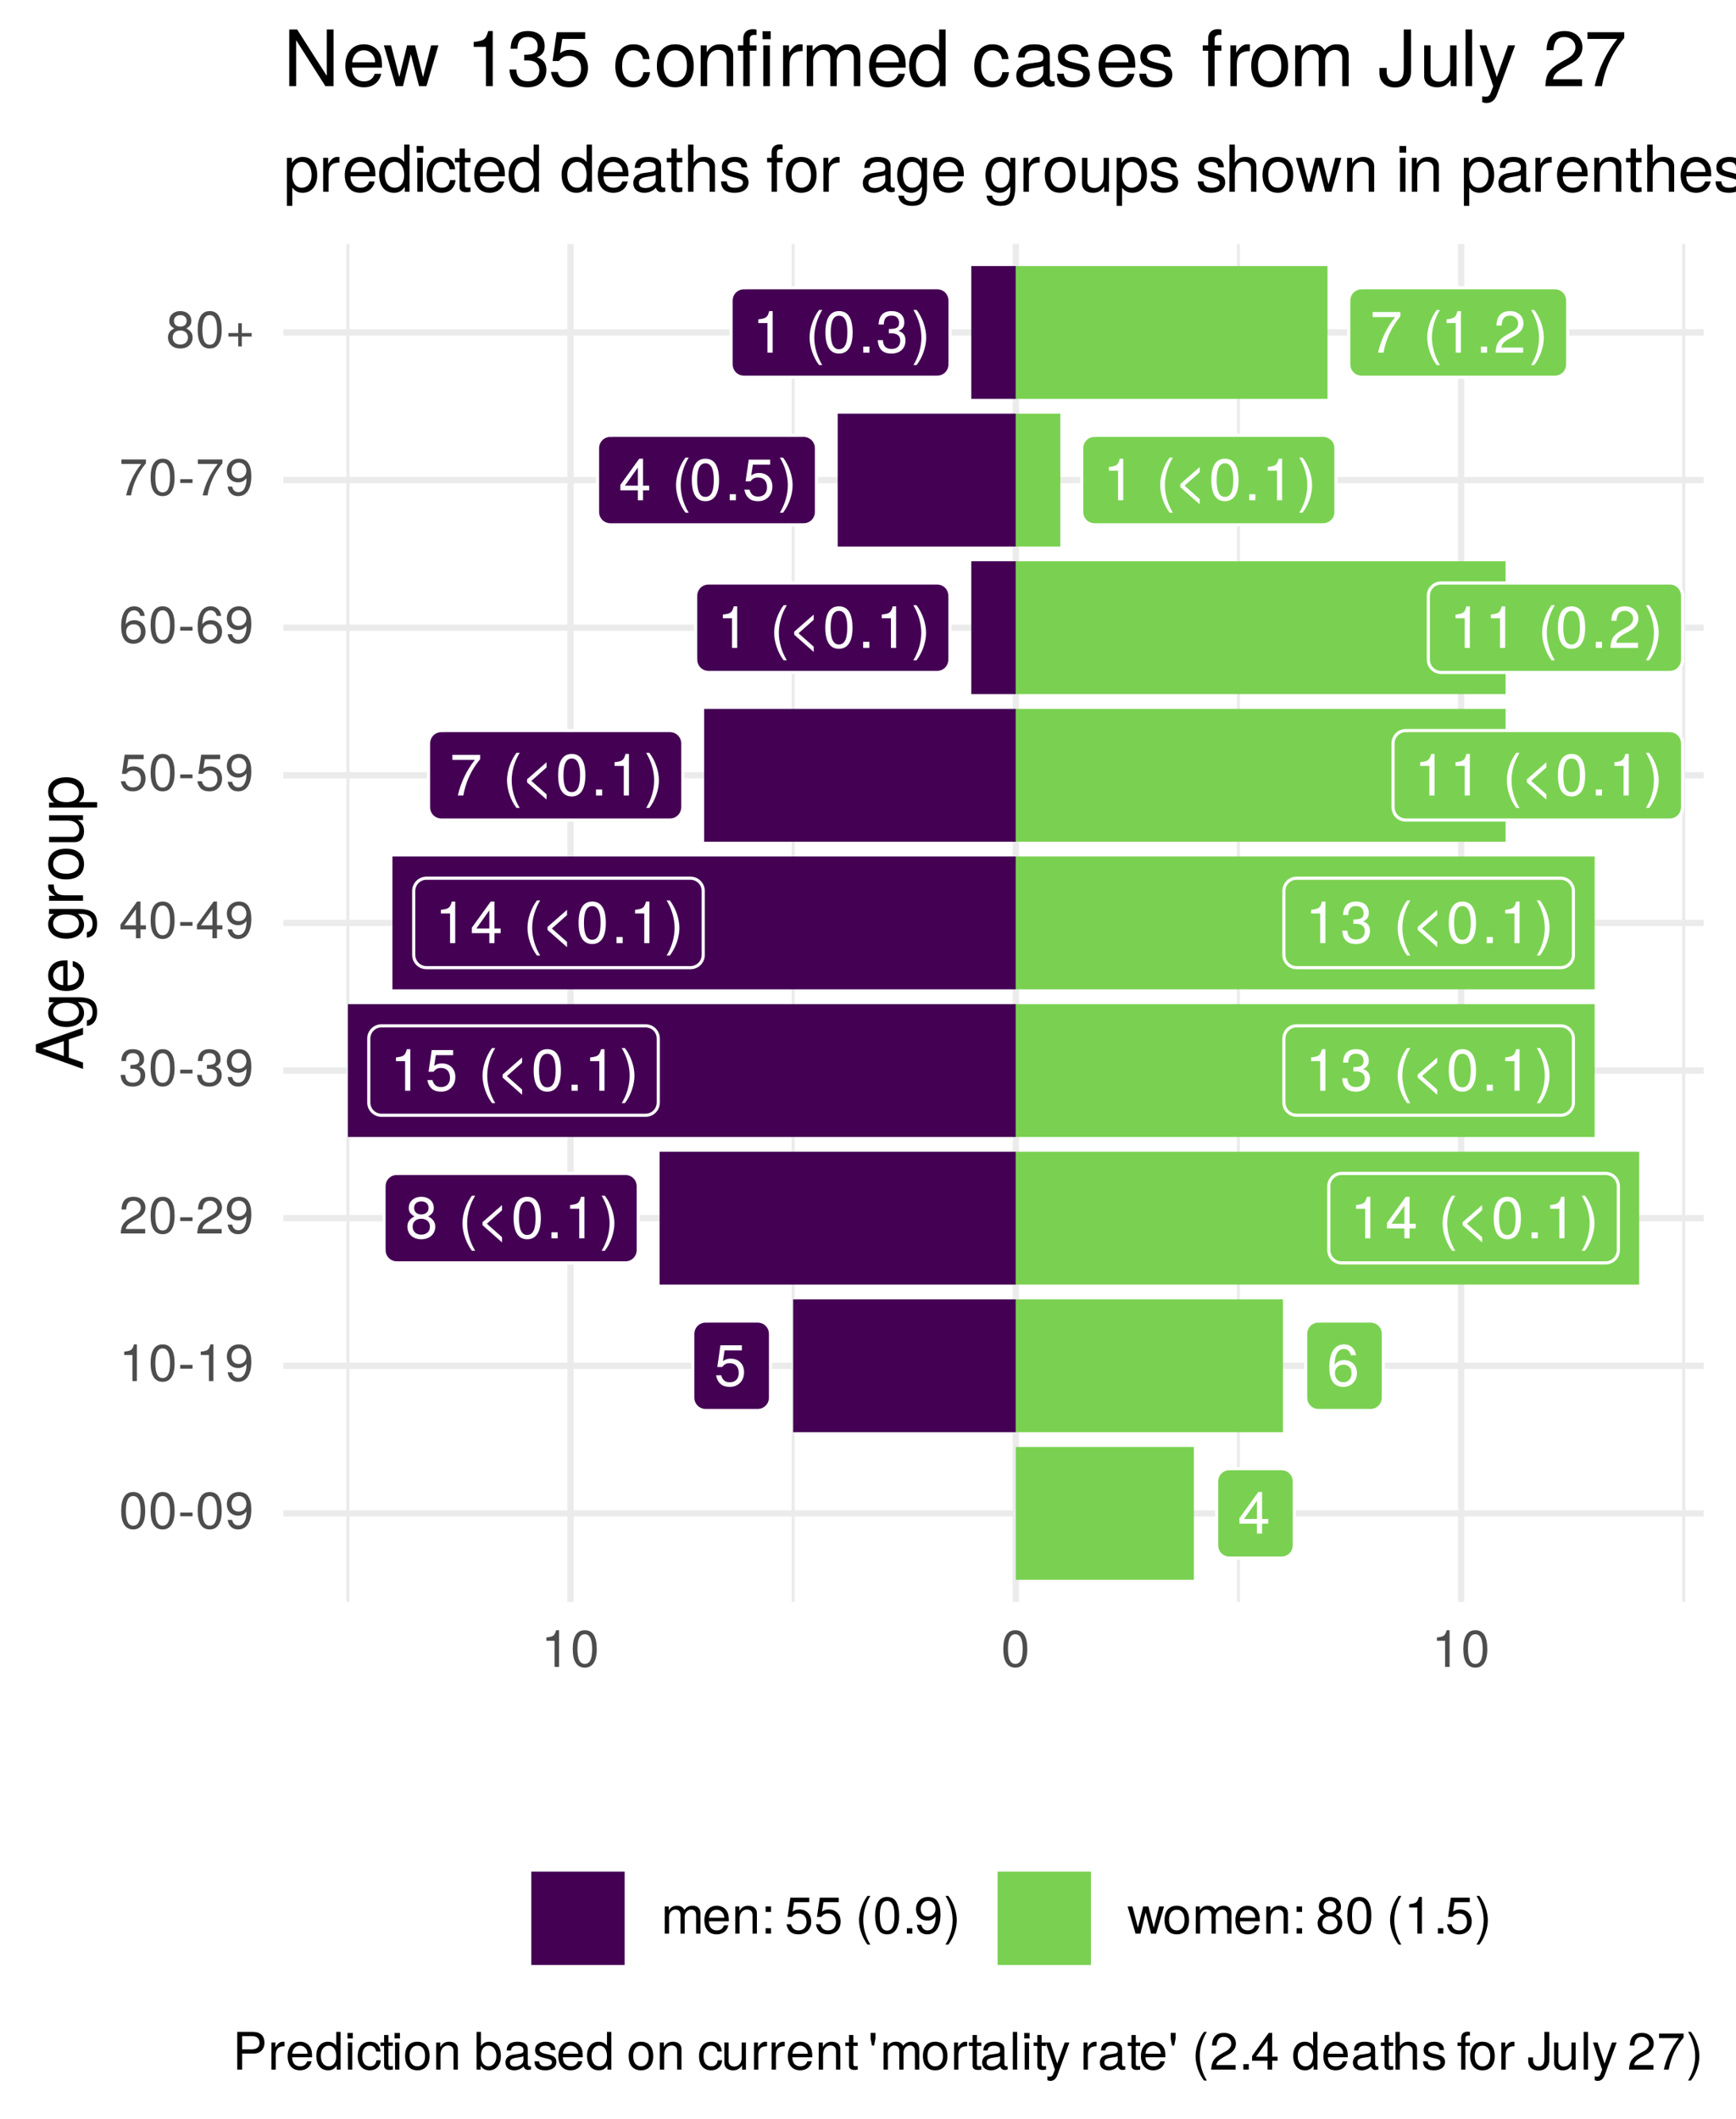 <?xml version="1.0" encoding="UTF-8"?>
<svg xmlns="http://www.w3.org/2000/svg" xmlns:xlink="http://www.w3.org/1999/xlink" width="295pt" height="360pt" viewBox="0 0 295 360" version="1.1">
<defs>
<g>
<symbol overflow="visible" id="glyph0-0">
<path style="stroke:none;" d=""/>
</symbol>
<symbol overflow="visible" id="glyph0-1">
<path style="stroke:none;" d="M 5.172 -1.688 L 5.172 -2.484 L 4.125 -2.484 L 4.125 -7.062 L 3.484 -7.062 L 0.281 -2.625 L 0.281 -1.688 L 3.25 -1.688 L 3.25 0 L 4.125 0 L 4.125 -1.688 Z M 3.25 -2.484 L 1.047 -2.484 L 3.25 -5.562 Z M 3.25 -2.484 "/>
</symbol>
<symbol overflow="visible" id="glyph0-2">
<path style="stroke:none;" d="M 5.109 -2.344 C 5.109 -3.734 4.188 -4.641 2.828 -4.641 C 2.328 -4.641 1.938 -4.516 1.516 -4.219 L 1.797 -6.047 L 4.734 -6.047 L 4.734 -6.906 L 1.094 -6.906 L 0.562 -3.219 L 1.375 -3.219 C 1.781 -3.703 2.125 -3.875 2.672 -3.875 C 3.609 -3.875 4.203 -3.266 4.203 -2.219 C 4.203 -1.203 3.625 -0.625 2.672 -0.625 C 1.906 -0.625 1.438 -1.016 1.219 -1.812 L 0.344 -1.812 C 0.641 -0.406 1.438 0.156 2.688 0.156 C 4.109 0.156 5.109 -0.844 5.109 -2.344 Z M 5.109 -2.344 "/>
</symbol>
<symbol overflow="visible" id="glyph0-3">
<path style="stroke:none;" d="M 5.109 -2.188 C 5.109 -3.5 4.203 -4.391 2.953 -4.391 C 2.25 -4.391 1.703 -4.125 1.328 -3.609 C 1.328 -5.328 1.891 -6.281 2.891 -6.281 C 3.516 -6.281 3.938 -5.891 4.078 -5.219 L 4.953 -5.219 C 4.781 -6.375 4.031 -7.062 2.953 -7.062 C 1.312 -7.062 0.422 -5.672 0.422 -3.219 C 0.422 -1.016 1.188 0.156 2.797 0.156 C 4.141 0.156 5.109 -0.812 5.109 -2.188 Z M 4.203 -2.125 C 4.203 -1.234 3.609 -0.625 2.812 -0.625 C 1.984 -0.625 1.375 -1.266 1.375 -2.172 C 1.375 -3.047 1.969 -3.609 2.844 -3.609 C 3.688 -3.609 4.203 -3.062 4.203 -2.125 Z M 4.203 -2.125 "/>
</symbol>
<symbol overflow="visible" id="glyph0-4">
<path style="stroke:none;" d="M 5.109 -1.984 C 5.109 -2.781 4.703 -3.328 3.891 -3.719 C 4.625 -4.156 4.859 -4.516 4.859 -5.172 C 4.859 -6.281 3.984 -7.062 2.734 -7.062 C 1.5 -7.062 0.609 -6.281 0.609 -5.172 C 0.609 -4.516 0.859 -4.156 1.578 -3.719 C 0.766 -3.328 0.375 -2.781 0.375 -2 C 0.375 -0.703 1.344 0.156 2.734 0.156 C 4.125 0.156 5.109 -0.703 5.109 -1.984 Z M 3.969 -5.156 C 3.969 -4.5 3.469 -4.062 2.734 -4.062 C 2 -4.062 1.516 -4.5 1.516 -5.172 C 1.516 -5.844 2 -6.281 2.734 -6.281 C 3.484 -6.281 3.969 -5.844 3.969 -5.156 Z M 4.203 -1.984 C 4.203 -1.141 3.609 -0.625 2.719 -0.625 C 1.859 -0.625 1.266 -1.156 1.266 -1.984 C 1.266 -2.812 1.859 -3.328 2.734 -3.328 C 3.609 -3.328 4.203 -2.812 4.203 -1.984 Z M 4.203 -1.984 "/>
</symbol>
<symbol overflow="visible" id="glyph0-5">
<path style="stroke:none;" d=""/>
</symbol>
<symbol overflow="visible" id="glyph0-6">
<path style="stroke:none;" d="M 2.891 2.109 C 2.016 0.688 1.531 -0.984 1.531 -2.578 C 1.531 -4.156 2.016 -5.844 2.891 -7.25 L 2.344 -7.25 C 1.359 -5.953 0.734 -4.141 0.734 -2.578 C 0.734 -1 1.359 0.812 2.344 2.109 Z M 2.891 2.109 "/>
</symbol>
<symbol overflow="visible" id="glyph0-7">
<path style="stroke:none;" d="M 4.453 0.688 L 4.453 -0.203 L 1.875 -2.484 L 4.453 -4.766 L 4.453 -5.656 L 1.141 -2.75 L 1.141 -2.234 Z M 4.453 0.688 "/>
</symbol>
<symbol overflow="visible" id="glyph0-8">
<path style="stroke:none;" d="M 5.047 -3.391 C 5.047 -5.844 4.266 -7.062 2.734 -7.062 C 1.219 -7.062 0.422 -5.828 0.422 -3.453 C 0.422 -1.078 1.219 0.156 2.734 0.156 C 4.234 0.156 5.047 -1.078 5.047 -3.391 Z M 4.156 -3.469 C 4.156 -1.469 3.688 -0.578 2.719 -0.578 C 1.797 -0.578 1.328 -1.516 1.328 -3.438 C 1.328 -5.375 1.797 -6.281 2.734 -6.281 C 3.688 -6.281 4.156 -5.359 4.156 -3.469 Z M 4.156 -3.469 "/>
</symbol>
<symbol overflow="visible" id="glyph0-9">
<path style="stroke:none;" d="M 1.906 0 L 1.906 -1.031 L 0.859 -1.031 L 0.859 0 Z M 1.906 0 "/>
</symbol>
<symbol overflow="visible" id="glyph0-10">
<path style="stroke:none;" d="M 3.453 0 L 3.453 -7.062 L 2.875 -7.062 C 2.562 -5.969 2.375 -5.828 1.016 -5.656 L 1.016 -5.031 L 2.578 -5.031 L 2.578 0 Z M 3.453 0 "/>
</symbol>
<symbol overflow="visible" id="glyph0-11">
<path style="stroke:none;" d="M 2.547 -2.562 C 2.547 -4.141 1.922 -5.953 0.922 -7.25 L 0.375 -7.25 C 1.25 -5.828 1.734 -4.156 1.734 -2.562 C 1.734 -0.984 1.25 0.703 0.375 2.109 L 0.922 2.109 C 1.922 0.812 2.547 -1 2.547 -2.562 Z M 2.547 -2.562 "/>
</symbol>
<symbol overflow="visible" id="glyph0-12">
<path style="stroke:none;" d="M 5.031 -2.047 C 5.031 -2.906 4.688 -3.406 3.844 -3.688 C 4.5 -3.953 4.828 -4.406 4.828 -5.109 C 4.828 -6.328 4.016 -7.062 2.672 -7.062 C 1.25 -7.062 0.5 -6.281 0.469 -4.781 L 1.344 -4.781 C 1.359 -5.828 1.797 -6.297 2.688 -6.297 C 3.469 -6.297 3.938 -5.828 3.938 -5.094 C 3.938 -4.328 3.609 -4.016 2.203 -4.016 L 2.203 -3.281 L 2.672 -3.281 C 3.641 -3.281 4.141 -2.828 4.141 -2.047 C 4.141 -1.156 3.594 -0.625 2.672 -0.625 C 1.719 -0.625 1.25 -1.109 1.188 -2.125 L 0.312 -2.125 C 0.422 -0.562 1.203 0.156 2.641 0.156 C 4.094 0.156 5.031 -0.719 5.031 -2.047 Z M 5.031 -2.047 "/>
</symbol>
<symbol overflow="visible" id="glyph0-13">
<path style="stroke:none;" d="M 5.172 -6.172 L 5.172 -6.906 L 0.453 -6.906 L 0.453 -6.047 L 4.266 -6.047 C 2.859 -4.266 1.875 -2.203 1.375 0 L 2.312 0 C 2.703 -2.281 3.688 -4.406 5.172 -6.172 Z M 5.172 -6.172 "/>
</symbol>
<symbol overflow="visible" id="glyph0-14">
<path style="stroke:none;" d="M 5.094 -4.984 C 5.094 -6.188 4.156 -7.062 2.828 -7.062 C 1.391 -7.062 0.547 -6.312 0.5 -4.609 L 1.375 -4.609 C 1.438 -5.797 1.938 -6.297 2.797 -6.297 C 3.594 -6.297 4.188 -5.719 4.188 -4.969 C 4.188 -4.406 3.859 -3.938 3.234 -3.578 L 2.312 -3.062 C 0.844 -2.219 0.422 -1.547 0.344 0 L 5.031 0 L 5.031 -0.859 L 1.328 -0.859 C 1.406 -1.438 1.734 -1.812 2.594 -2.312 L 3.594 -2.859 C 4.578 -3.391 5.094 -4.125 5.094 -4.984 Z M 5.094 -4.984 "/>
</symbol>
<symbol overflow="visible" id="glyph1-0">
<path style="stroke:none;" d=""/>
</symbol>
<symbol overflow="visible" id="glyph1-1">
<path style="stroke:none;" d="M 4.453 -3 C 4.453 -5.156 3.781 -6.234 2.422 -6.234 C 1.078 -6.234 0.375 -5.141 0.375 -3.047 C 0.375 -0.953 1.078 0.125 2.422 0.125 C 3.734 0.125 4.453 -0.953 4.453 -3 Z M 3.672 -3.062 C 3.672 -1.297 3.266 -0.516 2.406 -0.516 C 1.578 -0.516 1.172 -1.344 1.172 -3.047 C 1.172 -4.75 1.578 -5.547 2.422 -5.547 C 3.25 -5.547 3.672 -4.734 3.672 -3.062 Z M 3.672 -3.062 "/>
</symbol>
<symbol overflow="visible" id="glyph1-2">
<path style="stroke:none;" d="M 2.5 -2.109 L 2.5 -2.75 L 0.406 -2.75 L 0.406 -2.109 Z M 2.5 -2.109 "/>
</symbol>
<symbol overflow="visible" id="glyph1-3">
<path style="stroke:none;" d="M 4.484 -3.266 C 4.484 -5.219 3.797 -6.234 2.375 -6.234 C 1.188 -6.234 0.328 -5.391 0.328 -4.172 C 0.328 -3.016 1.125 -2.219 2.25 -2.219 C 2.844 -2.219 3.266 -2.438 3.672 -2.922 C 3.672 -1.406 3.172 -0.547 2.281 -0.547 C 1.734 -0.547 1.359 -0.891 1.234 -1.5 L 0.469 -1.5 C 0.609 -0.469 1.281 0.125 2.234 0.125 C 3.688 0.125 4.484 -1.109 4.484 -3.266 Z M 3.641 -4.188 C 3.641 -3.422 3.094 -2.906 2.344 -2.906 C 1.594 -2.906 1.125 -3.391 1.125 -4.234 C 1.125 -5.016 1.656 -5.562 2.359 -5.562 C 3.094 -5.562 3.641 -5 3.641 -4.188 Z M 3.641 -4.188 "/>
</symbol>
<symbol overflow="visible" id="glyph1-4">
<path style="stroke:none;" d="M 3.047 0 L 3.047 -6.234 L 2.547 -6.234 C 2.266 -5.281 2.094 -5.141 0.891 -5 L 0.891 -4.438 L 2.281 -4.438 L 2.281 0 Z M 3.047 0 "/>
</symbol>
<symbol overflow="visible" id="glyph1-5">
<path style="stroke:none;" d="M 4.5 -4.406 C 4.5 -5.469 3.672 -6.234 2.5 -6.234 C 1.219 -6.234 0.484 -5.594 0.438 -4.078 L 1.219 -4.078 C 1.281 -5.125 1.703 -5.562 2.469 -5.562 C 3.172 -5.562 3.703 -5.062 3.703 -4.391 C 3.703 -3.891 3.406 -3.469 2.859 -3.156 L 2.047 -2.703 C 0.75 -1.969 0.375 -1.375 0.297 0 L 4.453 0 L 4.453 -0.766 L 1.172 -0.766 C 1.25 -1.281 1.531 -1.594 2.297 -2.047 L 3.172 -2.531 C 4.047 -2.984 4.5 -3.641 4.5 -4.406 Z M 4.5 -4.406 "/>
</symbol>
<symbol overflow="visible" id="glyph1-6">
<path style="stroke:none;" d="M 4.453 -1.812 C 4.453 -2.562 4.141 -3.016 3.391 -3.266 C 3.969 -3.5 4.266 -3.891 4.266 -4.516 C 4.266 -5.594 3.547 -6.234 2.359 -6.234 C 1.109 -6.234 0.438 -5.547 0.406 -4.219 L 1.188 -4.219 C 1.203 -5.141 1.578 -5.562 2.375 -5.562 C 3.062 -5.562 3.469 -5.156 3.469 -4.5 C 3.469 -3.828 3.188 -3.547 1.938 -3.547 L 1.938 -2.906 L 2.359 -2.906 C 3.219 -2.906 3.656 -2.5 3.656 -1.797 C 3.656 -1.016 3.172 -0.547 2.359 -0.547 C 1.516 -0.547 1.109 -0.969 1.062 -1.875 L 0.281 -1.875 C 0.375 -0.5 1.062 0.125 2.344 0.125 C 3.625 0.125 4.453 -0.641 4.453 -1.812 Z M 4.453 -1.812 "/>
</symbol>
<symbol overflow="visible" id="glyph1-7">
<path style="stroke:none;" d="M 4.578 -1.5 L 4.578 -2.188 L 3.656 -2.188 L 3.656 -6.234 L 3.078 -6.234 L 0.25 -2.312 L 0.25 -1.5 L 2.875 -1.5 L 2.875 0 L 3.656 0 L 3.656 -1.5 Z M 2.875 -2.188 L 0.922 -2.188 L 2.875 -4.922 Z M 2.875 -2.188 "/>
</symbol>
<symbol overflow="visible" id="glyph1-8">
<path style="stroke:none;" d="M 4.516 -2.062 C 4.516 -3.297 3.688 -4.109 2.5 -4.109 C 2.062 -4.109 1.703 -4 1.344 -3.734 L 1.594 -5.344 L 4.188 -5.344 L 4.188 -6.109 L 0.969 -6.109 L 0.5 -2.844 L 1.219 -2.844 C 1.578 -3.266 1.875 -3.422 2.359 -3.422 C 3.188 -3.422 3.719 -2.891 3.719 -1.969 C 3.719 -1.062 3.203 -0.547 2.359 -0.547 C 1.688 -0.547 1.266 -0.891 1.078 -1.594 L 0.312 -1.594 C 0.562 -0.359 1.266 0.125 2.375 0.125 C 3.641 0.125 4.516 -0.75 4.516 -2.062 Z M 4.516 -2.062 "/>
</symbol>
<symbol overflow="visible" id="glyph1-9">
<path style="stroke:none;" d="M 4.516 -1.938 C 4.516 -3.094 3.719 -3.875 2.609 -3.875 C 1.984 -3.875 1.5 -3.641 1.172 -3.188 C 1.172 -4.703 1.672 -5.547 2.562 -5.547 C 3.109 -5.547 3.484 -5.203 3.609 -4.609 L 4.375 -4.609 C 4.234 -5.625 3.562 -6.234 2.609 -6.234 C 1.156 -6.234 0.375 -5.016 0.375 -2.844 C 0.375 -0.891 1.047 0.125 2.469 0.125 C 3.656 0.125 4.516 -0.719 4.516 -1.938 Z M 3.719 -1.875 C 3.719 -1.094 3.188 -0.547 2.484 -0.547 C 1.766 -0.547 1.219 -1.125 1.219 -1.922 C 1.219 -2.688 1.734 -3.188 2.5 -3.188 C 3.25 -3.188 3.719 -2.703 3.719 -1.875 Z M 3.719 -1.875 "/>
</symbol>
<symbol overflow="visible" id="glyph1-10">
<path style="stroke:none;" d="M 4.578 -5.453 L 4.578 -6.109 L 0.406 -6.109 L 0.406 -5.344 L 3.781 -5.344 C 2.531 -3.781 1.656 -1.953 1.219 0 L 2.047 0 C 2.391 -2.016 3.266 -3.891 4.578 -5.453 Z M 4.578 -5.453 "/>
</symbol>
<symbol overflow="visible" id="glyph1-11">
<path style="stroke:none;" d="M 4.516 -1.766 C 4.516 -2.453 4.156 -2.938 3.438 -3.281 C 4.078 -3.672 4.297 -3.984 4.297 -4.578 C 4.297 -5.547 3.531 -6.234 2.422 -6.234 C 1.312 -6.234 0.547 -5.547 0.547 -4.578 C 0.547 -4 0.75 -3.672 1.391 -3.281 C 0.672 -2.938 0.328 -2.453 0.328 -1.766 C 0.328 -0.625 1.188 0.125 2.422 0.125 C 3.656 0.125 4.516 -0.625 4.516 -1.766 Z M 3.5 -4.562 C 3.5 -3.969 3.062 -3.594 2.422 -3.594 C 1.766 -3.594 1.344 -3.969 1.344 -4.562 C 1.344 -5.156 1.766 -5.547 2.422 -5.547 C 3.078 -5.547 3.5 -5.156 3.5 -4.562 Z M 3.719 -1.75 C 3.719 -1.016 3.188 -0.547 2.406 -0.547 C 1.641 -0.547 1.125 -1.016 1.125 -1.75 C 1.125 -2.484 1.641 -2.938 2.422 -2.938 C 3.188 -2.938 3.719 -2.484 3.719 -1.75 Z M 3.719 -1.75 "/>
</symbol>
<symbol overflow="visible" id="glyph1-12">
<path style="stroke:none;" d="M 4.547 -1.906 L 4.547 -2.5 L 2.875 -2.5 L 2.875 -4.172 L 2.266 -4.172 L 2.266 -2.5 L 0.594 -2.5 L 0.594 -1.906 L 2.266 -1.906 L 2.266 -0.234 L 2.875 -0.234 L 2.875 -1.906 Z M 4.547 -1.906 "/>
</symbol>
<symbol overflow="visible" id="glyph1-13">
<path style="stroke:none;" d="M 6.688 0 L 6.688 -3.453 C 6.688 -4.281 6.234 -4.734 5.359 -4.734 C 4.75 -4.734 4.375 -4.562 3.953 -4.031 C 3.672 -4.531 3.312 -4.734 2.703 -4.734 C 2.094 -4.734 1.688 -4.516 1.297 -3.953 L 1.297 -4.609 L 0.625 -4.609 L 0.625 0 L 1.359 0 L 1.359 -2.891 C 1.359 -3.562 1.844 -4.094 2.438 -4.094 C 2.984 -4.094 3.297 -3.766 3.297 -3.172 L 3.297 0 L 4.016 0 L 4.016 -2.891 C 4.016 -3.562 4.516 -4.094 5.109 -4.094 C 5.641 -4.094 5.953 -3.75 5.953 -3.172 L 5.953 0 Z M 6.688 0 "/>
</symbol>
<symbol overflow="visible" id="glyph1-14">
<path style="stroke:none;" d="M 4.516 -2.094 C 4.516 -2.766 4.453 -3.188 4.328 -3.531 C 4.031 -4.281 3.328 -4.734 2.469 -4.734 C 1.172 -4.734 0.359 -3.797 0.359 -2.281 C 0.359 -0.766 1.156 0.125 2.453 0.125 C 3.5 0.125 4.234 -0.469 4.422 -1.406 L 3.672 -1.406 C 3.469 -0.797 3.062 -0.547 2.469 -0.547 C 1.703 -0.547 1.141 -1.031 1.125 -2.094 Z M 3.734 -2.75 C 3.734 -2.75 3.734 -2.703 3.719 -2.688 L 1.141 -2.688 C 1.203 -3.516 1.719 -4.062 2.453 -4.062 C 3.172 -4.062 3.734 -3.469 3.734 -2.75 Z M 3.734 -2.75 "/>
</symbol>
<symbol overflow="visible" id="glyph1-15">
<path style="stroke:none;" d="M 4.281 0 L 4.281 -3.484 C 4.281 -4.25 3.719 -4.734 2.828 -4.734 C 2.141 -4.734 1.703 -4.484 1.297 -3.828 L 1.297 -4.609 L 0.609 -4.609 L 0.609 0 L 1.344 0 L 1.344 -2.547 C 1.344 -3.484 1.859 -4.094 2.609 -4.094 C 3.188 -4.094 3.547 -3.75 3.547 -3.188 L 3.547 0 Z M 4.281 0 "/>
</symbol>
<symbol overflow="visible" id="glyph1-16">
<path style="stroke:none;" d="M 1.688 0 L 1.688 -0.922 L 0.766 -0.922 L 0.766 0 Z M 1.688 -3.688 L 1.688 -4.609 L 0.766 -4.609 L 0.766 -3.688 Z M 1.688 -3.688 "/>
</symbol>
<symbol overflow="visible" id="glyph1-17">
<path style="stroke:none;" d=""/>
</symbol>
<symbol overflow="visible" id="glyph1-18">
<path style="stroke:none;" d="M 2.562 1.859 C 1.781 0.609 1.359 -0.875 1.359 -2.281 C 1.359 -3.672 1.781 -5.156 2.562 -6.406 L 2.078 -6.406 C 1.203 -5.266 0.641 -3.656 0.641 -2.281 C 0.641 -0.891 1.203 0.719 2.078 1.859 Z M 2.562 1.859 "/>
</symbol>
<symbol overflow="visible" id="glyph1-19">
<path style="stroke:none;" d="M 1.688 0 L 1.688 -0.922 L 0.766 -0.922 L 0.766 0 Z M 1.688 0 "/>
</symbol>
<symbol overflow="visible" id="glyph1-20">
<path style="stroke:none;" d="M 2.25 -2.266 C 2.25 -3.656 1.703 -5.266 0.812 -6.406 L 0.328 -6.406 C 1.109 -5.156 1.547 -3.672 1.547 -2.266 C 1.547 -0.875 1.109 0.609 0.328 1.859 L 0.812 1.859 C 1.703 0.719 2.25 -0.891 2.25 -2.266 Z M 2.25 -2.266 "/>
</symbol>
<symbol overflow="visible" id="glyph1-21">
<path style="stroke:none;" d="M 6.234 -4.609 L 5.406 -4.609 L 4.484 -1.016 L 3.578 -4.609 L 2.688 -4.609 L 1.797 -1.016 L 0.859 -4.609 L 0.047 -4.609 L 1.391 0 L 2.219 0 L 3.109 -3.609 L 4.031 0 L 4.875 0 Z M 6.234 -4.609 "/>
</symbol>
<symbol overflow="visible" id="glyph1-22">
<path style="stroke:none;" d="M 4.484 -2.266 C 4.484 -3.859 3.719 -4.734 2.391 -4.734 C 1.094 -4.734 0.312 -3.859 0.312 -2.312 C 0.312 -0.75 1.094 0.125 2.406 0.125 C 3.688 0.125 4.484 -0.75 4.484 -2.266 Z M 3.719 -2.281 C 3.719 -1.203 3.203 -0.547 2.406 -0.547 C 1.578 -0.547 1.078 -1.188 1.078 -2.312 C 1.078 -3.406 1.578 -4.062 2.406 -4.062 C 3.234 -4.062 3.719 -3.422 3.719 -2.281 Z M 3.719 -2.281 "/>
</symbol>
<symbol overflow="visible" id="glyph1-23">
<path style="stroke:none;" d="M 5.422 -4.531 C 5.422 -5.734 4.719 -6.406 3.453 -6.406 L 0.797 -6.406 L 0.797 0 L 1.625 0 L 1.625 -2.719 L 3.641 -2.719 C 4.688 -2.719 5.422 -3.469 5.422 -4.531 Z M 4.578 -4.562 C 4.578 -3.859 4.109 -3.438 3.328 -3.438 L 1.625 -3.438 L 1.625 -5.688 L 3.328 -5.688 C 4.109 -5.688 4.578 -5.266 4.578 -4.562 Z M 4.578 -4.562 "/>
</symbol>
<symbol overflow="visible" id="glyph1-24">
<path style="stroke:none;" d="M 2.828 -3.969 L 2.828 -4.719 C 2.703 -4.734 2.641 -4.734 2.547 -4.734 C 2.062 -4.734 1.703 -4.453 1.281 -3.781 L 1.281 -4.609 L 0.609 -4.609 L 0.609 0 L 1.344 0 L 1.344 -2.391 C 1.344 -3.438 1.688 -3.953 2.828 -3.969 Z M 2.828 -3.969 "/>
</symbol>
<symbol overflow="visible" id="glyph1-25">
<path style="stroke:none;" d="M 4.359 0 L 4.359 -6.406 L 3.625 -6.406 L 3.625 -4.031 C 3.312 -4.5 2.828 -4.734 2.203 -4.734 C 1.016 -4.734 0.234 -3.812 0.234 -2.344 C 0.234 -0.797 1 0.125 2.234 0.125 C 2.875 0.125 3.312 -0.109 3.703 -0.672 L 3.703 0 Z M 3.625 -2.281 C 3.625 -1.219 3.109 -0.547 2.344 -0.547 C 1.531 -0.547 1 -1.234 1 -2.312 C 1 -3.375 1.531 -4.062 2.328 -4.062 C 3.125 -4.062 3.625 -3.359 3.625 -2.281 Z M 3.625 -2.281 "/>
</symbol>
<symbol overflow="visible" id="glyph1-26">
<path style="stroke:none;" d="M 1.344 0 L 1.344 -4.609 L 0.609 -4.609 L 0.609 0 Z M 1.438 -5.297 L 1.438 -6.219 L 0.531 -6.219 L 0.531 -5.297 Z M 1.438 -5.297 "/>
</symbol>
<symbol overflow="visible" id="glyph1-27">
<path style="stroke:none;" d="M 4.203 -1.578 L 3.453 -1.578 C 3.328 -0.844 2.953 -0.547 2.328 -0.547 C 1.516 -0.547 1.031 -1.172 1.031 -2.266 C 1.031 -3.406 1.516 -4.062 2.312 -4.062 C 2.922 -4.062 3.312 -3.703 3.406 -3.062 L 4.141 -3.062 C 4.062 -4.188 3.359 -4.734 2.328 -4.734 C 1.078 -4.734 0.266 -3.797 0.266 -2.266 C 0.266 -0.781 1.062 0.125 2.312 0.125 C 3.406 0.125 4.109 -0.531 4.203 -1.578 Z M 4.203 -1.578 "/>
</symbol>
<symbol overflow="visible" id="glyph1-28">
<path style="stroke:none;" d="M 2.234 0 L 2.234 -0.609 C 2.141 -0.594 2.016 -0.578 1.875 -0.578 C 1.562 -0.578 1.484 -0.672 1.484 -1 L 1.484 -4.016 L 2.234 -4.016 L 2.234 -4.609 L 1.484 -4.609 L 1.484 -5.875 L 0.75 -5.875 L 0.75 -4.609 L 0.125 -4.609 L 0.125 -4.016 L 0.75 -4.016 L 0.75 -0.672 C 0.75 -0.203 1.062 0.062 1.641 0.062 C 1.812 0.062 1.984 0.047 2.234 0 Z M 2.234 0 "/>
</symbol>
<symbol overflow="visible" id="glyph1-29">
<path style="stroke:none;" d="M 4.594 -2.359 C 4.594 -3.859 3.844 -4.734 2.625 -4.734 C 2 -4.734 1.547 -4.5 1.203 -3.984 L 1.203 -6.406 L 0.469 -6.406 L 0.469 0 L 1.141 0 L 1.141 -0.656 C 1.484 -0.125 1.953 0.125 2.594 0.125 C 3.812 0.125 4.594 -0.859 4.594 -2.359 Z M 3.828 -2.312 C 3.828 -1.266 3.297 -0.547 2.484 -0.547 C 1.719 -0.547 1.203 -1.266 1.203 -2.312 C 1.203 -3.391 1.719 -4.094 2.484 -4.062 C 3.312 -4.062 3.828 -3.344 3.828 -2.312 Z M 3.828 -2.312 "/>
</symbol>
<symbol overflow="visible" id="glyph1-30">
<path style="stroke:none;" d="M 4.703 -0.016 L 4.703 -0.578 C 4.625 -0.547 4.594 -0.547 4.547 -0.547 C 4.297 -0.547 4.156 -0.688 4.156 -0.922 L 4.156 -3.484 C 4.156 -4.297 3.547 -4.734 2.422 -4.734 C 1.297 -4.734 0.609 -4.312 0.578 -3.25 L 1.312 -3.25 C 1.375 -3.812 1.703 -4.062 2.391 -4.062 C 3.047 -4.062 3.422 -3.812 3.422 -3.375 L 3.422 -3.188 C 3.422 -2.875 3.234 -2.75 2.656 -2.672 C 1.625 -2.547 1.453 -2.5 1.172 -2.391 C 0.641 -2.172 0.375 -1.766 0.375 -1.203 C 0.375 -0.359 0.953 0.125 1.875 0.125 C 2.469 0.125 3.047 -0.109 3.453 -0.547 C 3.531 -0.188 3.844 0.062 4.203 0.062 C 4.359 0.062 4.469 0.047 4.703 -0.016 Z M 3.422 -1.594 C 3.422 -0.938 2.75 -0.516 2.047 -0.516 C 1.469 -0.516 1.141 -0.719 1.141 -1.219 C 1.141 -1.703 1.453 -1.906 2.25 -2.016 C 3.016 -2.125 3.172 -2.156 3.422 -2.281 Z M 3.422 -1.594 "/>
</symbol>
<symbol overflow="visible" id="glyph1-31">
<path style="stroke:none;" d="M 4.031 -1.297 C 4.031 -1.984 3.656 -2.328 2.734 -2.547 L 2.031 -2.703 C 1.438 -2.844 1.172 -3.047 1.172 -3.375 C 1.172 -3.797 1.562 -4.062 2.156 -4.062 C 2.75 -4.062 3.062 -3.812 3.078 -3.328 L 3.859 -3.328 C 3.844 -4.234 3.25 -4.734 2.188 -4.734 C 1.109 -4.734 0.406 -4.188 0.406 -3.328 C 0.406 -2.609 0.781 -2.266 1.875 -2 L 2.562 -1.844 C 3.062 -1.719 3.266 -1.562 3.266 -1.234 C 3.266 -0.797 2.844 -0.547 2.203 -0.547 C 1.547 -0.547 1.172 -0.703 1.078 -1.406 L 0.297 -1.406 C 0.328 -0.344 0.938 0.125 2.141 0.125 C 3.297 0.125 4.031 -0.406 4.031 -1.297 Z M 4.031 -1.297 "/>
</symbol>
<symbol overflow="visible" id="glyph1-32">
<path style="stroke:none;" d="M 4.234 0 L 4.234 -4.609 L 3.516 -4.609 L 3.516 -2.062 C 3.516 -1.125 3.016 -0.516 2.25 -0.516 C 1.672 -0.516 1.297 -0.859 1.297 -1.422 L 1.297 -4.609 L 0.578 -4.609 L 0.578 -1.125 C 0.578 -0.359 1.141 0.125 2.047 0.125 C 2.719 0.125 3.156 -0.109 3.578 -0.719 L 3.578 0 Z M 4.234 0 "/>
</symbol>
<symbol overflow="visible" id="glyph1-33">
<path style="stroke:none;" d="M 1.25 -5.266 L 1.25 -6.234 L 0.422 -6.234 L 0.422 -5.266 L 0.656 -4.078 L 1.016 -4.078 Z M 1.25 -5.266 "/>
</symbol>
<symbol overflow="visible" id="glyph1-34">
<path style="stroke:none;" d="M 1.328 0 L 1.328 -6.406 L 0.594 -6.406 L 0.594 0 Z M 1.328 0 "/>
</symbol>
<symbol overflow="visible" id="glyph1-35">
<path style="stroke:none;" d="M 4.203 -4.609 L 3.406 -4.609 L 2.141 -1.016 L 0.953 -4.609 L 0.172 -4.609 L 1.734 0.016 L 1.453 0.75 C 1.328 1.078 1.172 1.203 0.859 1.203 C 0.75 1.203 0.641 1.172 0.469 1.141 L 0.469 1.797 C 0.625 1.875 0.781 1.922 0.969 1.922 C 1.484 1.922 1.906 1.625 2.156 0.969 Z M 4.203 -4.609 "/>
</symbol>
<symbol overflow="visible" id="glyph1-36">
<path style="stroke:none;" d="M 4.281 0 L 4.281 -3.484 C 4.281 -4.25 3.719 -4.734 2.828 -4.734 C 2.172 -4.734 1.781 -4.547 1.344 -3.969 L 1.344 -6.406 L 0.609 -6.406 L 0.609 0 L 1.344 0 L 1.344 -2.547 C 1.344 -3.484 1.844 -4.094 2.594 -4.094 C 3.109 -4.094 3.547 -3.797 3.547 -3.188 L 3.547 0 Z M 4.281 0 "/>
</symbol>
<symbol overflow="visible" id="glyph1-37">
<path style="stroke:none;" d="M 2.266 -4.016 L 2.266 -4.609 L 1.5 -4.609 L 1.5 -5.328 C 1.5 -5.641 1.688 -5.797 2.016 -5.797 C 2.078 -5.797 2.109 -5.797 2.266 -5.781 L 2.266 -6.391 C 2.109 -6.438 2 -6.438 1.859 -6.438 C 1.172 -6.438 0.781 -6.047 0.781 -5.391 L 0.781 -4.609 L 0.156 -4.609 L 0.156 -4.016 L 0.781 -4.016 L 0.781 0 L 1.5 0 L 1.5 -4.016 Z M 2.266 -4.016 "/>
</symbol>
<symbol overflow="visible" id="glyph1-38">
<path style="stroke:none;" d="M 3.75 -1.641 L 3.75 -6.406 L 2.922 -6.406 L 2.922 -1.938 C 2.922 -0.891 2.562 -0.531 1.938 -0.531 C 1.328 -0.531 0.984 -0.938 0.984 -1.688 L 0.984 -2.062 L 0.172 -2.062 L 0.172 -1.547 C 0.172 -0.5 0.812 0.156 1.938 0.156 C 3.047 0.156 3.75 -0.531 3.75 -1.641 Z M 3.75 -1.641 "/>
</symbol>
<symbol overflow="visible" id="glyph2-0">
<path style="stroke:none;" d=""/>
</symbol>
<symbol overflow="visible" id="glyph2-1">
<path style="stroke:none;" d="M 0 -7.188 L -8.016 -4.359 L -8.016 -3.047 L 0 -0.188 L 0 -1.281 L -2.406 -2.125 L -2.406 -5.219 L 0 -6.031 Z M -3.266 -4.922 L -3.266 -2.375 L -6.922 -3.703 Z M -3.266 -4.922 "/>
</symbol>
<symbol overflow="visible" id="glyph2-2">
<path style="stroke:none;" d="M -0.953 -5.375 L -5.766 -5.375 L -5.766 -4.531 L -4.922 -4.531 C -5.609 -4.062 -5.922 -3.516 -5.922 -2.766 C -5.922 -1.312 -4.703 -0.312 -2.828 -0.312 C -1.016 -0.312 0.172 -1.344 0.172 -2.688 C 0.172 -3.422 -0.141 -3.922 -0.875 -4.531 L -0.484 -4.531 C 1.047 -4.531 1.625 -3.906 1.625 -2.844 C 1.625 -2.109 1.359 -1.547 0.656 -1.438 L 0.656 -0.5 C 1.75 -0.609 2.391 -1.453 2.391 -2.812 C 2.391 -4.609 1.594 -5.375 -0.953 -5.375 Z M -2.844 -4.438 C -1.469 -4.438 -0.688 -3.844 -0.688 -2.875 C -0.688 -1.875 -1.484 -1.281 -2.875 -1.281 C -4.266 -1.281 -5.078 -1.891 -5.078 -2.875 C -5.078 -3.859 -4.25 -4.438 -2.844 -4.438 Z M -2.844 -4.438 "/>
</symbol>
<symbol overflow="visible" id="glyph2-3">
<path style="stroke:none;" d="M -2.625 -5.641 C -3.453 -5.641 -3.984 -5.578 -4.406 -5.406 C -5.359 -5.031 -5.922 -4.156 -5.922 -3.078 C -5.922 -1.469 -4.734 -0.438 -2.844 -0.438 C -0.953 -0.438 0.172 -1.438 0.172 -3.062 C 0.172 -4.375 -0.578 -5.297 -1.75 -5.516 L -1.75 -4.594 C -0.984 -4.344 -0.688 -3.828 -0.688 -3.094 C -0.688 -2.141 -1.297 -1.422 -2.625 -1.391 Z M -3.438 -4.656 C -3.438 -4.656 -3.391 -4.656 -3.359 -4.656 L -3.359 -1.422 C -4.391 -1.5 -5.078 -2.141 -5.078 -3.062 C -5.078 -3.969 -4.328 -4.656 -3.438 -4.656 Z M -3.438 -4.656 "/>
</symbol>
<symbol overflow="visible" id="glyph2-4">
<path style="stroke:none;" d=""/>
</symbol>
<symbol overflow="visible" id="glyph2-5">
<path style="stroke:none;" d="M -4.969 -3.531 L -5.891 -3.531 C -5.922 -3.375 -5.922 -3.297 -5.922 -3.172 C -5.922 -2.578 -5.578 -2.141 -4.719 -1.609 L -5.766 -1.609 L -5.766 -0.766 L 0 -0.766 L 0 -1.688 L -2.984 -1.688 C -4.297 -1.688 -4.938 -2.109 -4.969 -3.531 Z M -4.969 -3.531 "/>
</symbol>
<symbol overflow="visible" id="glyph2-6">
<path style="stroke:none;" d="M -2.844 -5.609 C -4.828 -5.609 -5.922 -4.656 -5.922 -2.984 C -5.922 -1.375 -4.812 -0.391 -2.875 -0.391 C -0.953 -0.391 0.172 -1.359 0.172 -3 C 0.172 -4.625 -0.953 -5.609 -2.844 -5.609 Z M -2.844 -4.656 C -1.5 -4.656 -0.688 -4.016 -0.688 -3 C -0.688 -1.984 -1.484 -1.359 -2.875 -1.359 C -4.266 -1.359 -5.078 -1.984 -5.078 -3 C -5.078 -4.031 -4.281 -4.656 -2.844 -4.656 Z M -2.844 -4.656 "/>
</symbol>
<symbol overflow="visible" id="glyph2-7">
<path style="stroke:none;" d="M 0 -5.297 L -5.766 -5.297 L -5.766 -4.391 L -2.578 -4.391 C -1.406 -4.391 -0.641 -3.766 -0.641 -2.812 C -0.641 -2.094 -1.078 -1.625 -1.766 -1.625 L -5.766 -1.625 L -5.766 -0.719 L -1.406 -0.719 C -0.453 -0.719 0.172 -1.438 0.172 -2.547 C 0.172 -3.406 -0.125 -3.938 -0.891 -4.484 L 0 -4.484 Z M 0 -5.297 "/>
</symbol>
<symbol overflow="visible" id="glyph2-8">
<path style="stroke:none;" d="M -2.828 -5.75 C -4.766 -5.75 -5.922 -4.812 -5.922 -3.281 C -5.922 -2.5 -5.578 -1.875 -4.891 -1.438 L -5.766 -1.438 L -5.766 -0.609 L 2.391 -0.609 L 2.391 -1.516 L -0.688 -1.516 C -0.094 -2 0.172 -2.547 0.172 -3.281 C 0.172 -4.781 -0.984 -5.75 -2.828 -5.75 Z M -2.844 -4.797 C -1.547 -4.797 -0.688 -4.125 -0.688 -3.125 C -0.688 -2.156 -1.484 -1.516 -2.844 -1.516 C -4.188 -1.516 -5.078 -2.156 -5.078 -3.125 C -5.078 -4.141 -4.219 -4.797 -2.844 -4.797 Z M -2.844 -4.797 "/>
</symbol>
<symbol overflow="visible" id="glyph3-0">
<path style="stroke:none;" d=""/>
</symbol>
<symbol overflow="visible" id="glyph3-1">
<path style="stroke:none;" d="M 5.75 -2.828 C 5.75 -4.766 4.812 -5.922 3.281 -5.922 C 2.5 -5.922 1.875 -5.578 1.438 -4.891 L 1.438 -5.766 L 0.609 -5.766 L 0.609 2.391 L 1.516 2.391 L 1.516 -0.688 C 2 -0.094 2.547 0.172 3.281 0.172 C 4.781 0.172 5.75 -0.984 5.75 -2.828 Z M 4.797 -2.844 C 4.797 -1.547 4.125 -0.688 3.125 -0.688 C 2.156 -0.688 1.516 -1.484 1.516 -2.844 C 1.516 -4.188 2.156 -5.078 3.125 -5.078 C 4.141 -5.078 4.797 -4.219 4.797 -2.844 Z M 4.797 -2.844 "/>
</symbol>
<symbol overflow="visible" id="glyph3-2">
<path style="stroke:none;" d="M 3.531 -4.969 L 3.531 -5.891 C 3.375 -5.922 3.297 -5.922 3.172 -5.922 C 2.578 -5.922 2.141 -5.578 1.609 -4.719 L 1.609 -5.766 L 0.766 -5.766 L 0.766 0 L 1.688 0 L 1.688 -2.984 C 1.688 -4.297 2.109 -4.938 3.531 -4.969 Z M 3.531 -4.969 "/>
</symbol>
<symbol overflow="visible" id="glyph3-3">
<path style="stroke:none;" d="M 5.641 -2.625 C 5.641 -3.453 5.578 -3.984 5.406 -4.406 C 5.031 -5.359 4.156 -5.922 3.078 -5.922 C 1.469 -5.922 0.438 -4.734 0.438 -2.844 C 0.438 -0.953 1.438 0.172 3.062 0.172 C 4.375 0.172 5.297 -0.578 5.516 -1.75 L 4.594 -1.75 C 4.344 -0.984 3.828 -0.688 3.094 -0.688 C 2.141 -0.688 1.422 -1.297 1.391 -2.625 Z M 4.656 -3.438 C 4.656 -3.438 4.656 -3.391 4.656 -3.359 L 1.422 -3.359 C 1.5 -4.391 2.141 -5.078 3.062 -5.078 C 3.969 -5.078 4.656 -4.328 4.656 -3.438 Z M 4.656 -3.438 "/>
</symbol>
<symbol overflow="visible" id="glyph3-4">
<path style="stroke:none;" d="M 5.438 0 L 5.438 -8.016 L 4.531 -8.016 L 4.531 -5.031 C 4.141 -5.625 3.531 -5.922 2.766 -5.922 C 1.266 -5.922 0.281 -4.781 0.281 -2.938 C 0.281 -0.984 1.25 0.172 2.797 0.172 C 3.594 0.172 4.141 -0.125 4.625 -0.844 L 4.625 0 Z M 4.531 -2.859 C 4.531 -1.531 3.891 -0.688 2.922 -0.688 C 1.906 -0.688 1.25 -1.547 1.25 -2.875 C 1.25 -4.219 1.906 -5.078 2.922 -5.078 C 3.906 -5.078 4.531 -4.188 4.531 -2.859 Z M 4.531 -2.859 "/>
</symbol>
<symbol overflow="visible" id="glyph3-5">
<path style="stroke:none;" d="M 1.688 0 L 1.688 -5.766 L 0.766 -5.766 L 0.766 0 Z M 1.797 -6.641 L 1.797 -7.781 L 0.656 -7.781 L 0.656 -6.641 Z M 1.797 -6.641 "/>
</symbol>
<symbol overflow="visible" id="glyph3-6">
<path style="stroke:none;" d="M 5.25 -1.984 L 4.328 -1.984 C 4.172 -1.062 3.703 -0.688 2.922 -0.688 C 1.906 -0.688 1.297 -1.469 1.297 -2.828 C 1.297 -4.266 1.891 -5.078 2.891 -5.078 C 3.656 -5.078 4.141 -4.625 4.25 -3.828 L 5.188 -3.828 C 5.078 -5.234 4.188 -5.922 2.906 -5.922 C 1.359 -5.922 0.344 -4.734 0.344 -2.828 C 0.344 -0.969 1.328 0.172 2.891 0.172 C 4.266 0.172 5.141 -0.656 5.25 -1.984 Z M 5.25 -1.984 "/>
</symbol>
<symbol overflow="visible" id="glyph3-7">
<path style="stroke:none;" d="M 2.797 0 L 2.797 -0.766 C 2.672 -0.734 2.531 -0.719 2.359 -0.719 C 1.953 -0.719 1.844 -0.844 1.844 -1.25 L 1.844 -5.016 L 2.797 -5.016 L 2.797 -5.766 L 1.844 -5.766 L 1.844 -7.344 L 0.938 -7.344 L 0.938 -5.766 L 0.156 -5.766 L 0.156 -5.016 L 0.938 -5.016 L 0.938 -0.844 C 0.938 -0.25 1.328 0.078 2.047 0.078 C 2.266 0.078 2.484 0.062 2.797 0 Z M 2.797 0 "/>
</symbol>
<symbol overflow="visible" id="glyph3-8">
<path style="stroke:none;" d=""/>
</symbol>
<symbol overflow="visible" id="glyph3-9">
<path style="stroke:none;" d="M 5.891 -0.016 L 5.891 -0.719 C 5.781 -0.688 5.734 -0.688 5.688 -0.688 C 5.375 -0.688 5.188 -0.859 5.188 -1.141 L 5.188 -4.359 C 5.188 -5.375 4.438 -5.922 3.031 -5.922 C 1.625 -5.922 0.766 -5.391 0.719 -4.062 L 1.641 -4.062 C 1.719 -4.766 2.141 -5.078 2.984 -5.078 C 3.812 -5.078 4.281 -4.781 4.281 -4.219 L 4.281 -3.984 C 4.281 -3.594 4.047 -3.438 3.328 -3.344 C 2.031 -3.172 1.828 -3.141 1.469 -2.984 C 0.797 -2.719 0.469 -2.203 0.469 -1.5 C 0.469 -0.453 1.188 0.172 2.359 0.172 C 3.094 0.172 3.812 -0.141 4.312 -0.688 C 4.406 -0.234 4.812 0.078 5.266 0.078 C 5.438 0.078 5.594 0.062 5.891 -0.016 Z M 4.281 -1.984 C 4.281 -1.172 3.438 -0.641 2.547 -0.641 C 1.844 -0.641 1.422 -0.891 1.422 -1.516 C 1.422 -2.125 1.828 -2.391 2.812 -2.531 C 3.766 -2.656 3.969 -2.703 4.281 -2.844 Z M 4.281 -1.984 "/>
</symbol>
<symbol overflow="visible" id="glyph3-10">
<path style="stroke:none;" d="M 5.344 0 L 5.344 -4.359 C 5.344 -5.328 4.656 -5.922 3.531 -5.922 C 2.719 -5.922 2.219 -5.672 1.688 -4.969 L 1.688 -8.016 L 0.766 -8.016 L 0.766 0 L 1.688 0 L 1.688 -3.172 C 1.688 -4.359 2.297 -5.125 3.25 -5.125 C 3.891 -5.125 4.438 -4.75 4.438 -4 L 4.438 0 Z M 5.344 0 "/>
</symbol>
<symbol overflow="visible" id="glyph3-11">
<path style="stroke:none;" d="M 5.047 -1.609 C 5.047 -2.469 4.562 -2.906 3.422 -3.172 L 2.547 -3.391 C 1.797 -3.562 1.469 -3.812 1.469 -4.219 C 1.469 -4.734 1.953 -5.078 2.688 -5.078 C 3.438 -5.078 3.828 -4.766 3.844 -4.156 L 4.812 -4.156 C 4.812 -5.297 4.062 -5.922 2.734 -5.922 C 1.391 -5.922 0.516 -5.234 0.516 -4.172 C 0.516 -3.266 0.984 -2.844 2.344 -2.516 L 3.203 -2.297 C 3.844 -2.141 4.094 -1.953 4.094 -1.547 C 4.094 -1 3.547 -0.688 2.75 -0.688 C 1.922 -0.688 1.469 -0.875 1.344 -1.766 L 0.375 -1.766 C 0.422 -0.422 1.172 0.172 2.672 0.172 C 4.125 0.172 5.047 -0.5 5.047 -1.609 Z M 5.047 -1.609 "/>
</symbol>
<symbol overflow="visible" id="glyph3-12">
<path style="stroke:none;" d="M 2.844 -5.016 L 2.844 -5.766 L 1.875 -5.766 L 1.875 -6.672 C 1.875 -7.047 2.094 -7.25 2.516 -7.25 C 2.594 -7.25 2.625 -7.25 2.844 -7.234 L 2.844 -8 C 2.625 -8.047 2.516 -8.047 2.328 -8.047 C 1.469 -8.047 0.969 -7.562 0.969 -6.75 L 0.969 -5.766 L 0.203 -5.766 L 0.203 -5.016 L 0.969 -5.016 L 0.969 0 L 1.875 0 L 1.875 -5.016 Z M 2.844 -5.016 "/>
</symbol>
<symbol overflow="visible" id="glyph3-13">
<path style="stroke:none;" d="M 5.609 -2.844 C 5.609 -4.828 4.656 -5.922 2.984 -5.922 C 1.375 -5.922 0.391 -4.812 0.391 -2.875 C 0.391 -0.953 1.359 0.172 3 0.172 C 4.625 0.172 5.609 -0.953 5.609 -2.844 Z M 4.656 -2.844 C 4.656 -1.5 4.016 -0.688 3 -0.688 C 1.984 -0.688 1.359 -1.484 1.359 -2.875 C 1.359 -4.266 1.984 -5.078 3 -5.078 C 4.031 -5.078 4.656 -4.281 4.656 -2.844 Z M 4.656 -2.844 "/>
</symbol>
<symbol overflow="visible" id="glyph3-14">
<path style="stroke:none;" d="M 5.375 -0.953 L 5.375 -5.766 L 4.531 -5.766 L 4.531 -4.922 C 4.062 -5.609 3.516 -5.922 2.766 -5.922 C 1.312 -5.922 0.312 -4.703 0.312 -2.828 C 0.312 -1.016 1.344 0.172 2.688 0.172 C 3.422 0.172 3.922 -0.141 4.531 -0.875 L 4.531 -0.484 C 4.531 1.047 3.906 1.625 2.844 1.625 C 2.109 1.625 1.547 1.359 1.438 0.656 L 0.5 0.656 C 0.609 1.75 1.453 2.391 2.812 2.391 C 4.609 2.391 5.375 1.594 5.375 -0.953 Z M 4.438 -2.844 C 4.438 -1.469 3.844 -0.688 2.875 -0.688 C 1.875 -0.688 1.281 -1.484 1.281 -2.875 C 1.281 -4.266 1.891 -5.078 2.875 -5.078 C 3.859 -5.078 4.438 -4.25 4.438 -2.844 Z M 4.438 -2.844 "/>
</symbol>
<symbol overflow="visible" id="glyph3-15">
<path style="stroke:none;" d="M 5.297 0 L 5.297 -5.766 L 4.391 -5.766 L 4.391 -2.578 C 4.391 -1.406 3.766 -0.641 2.812 -0.641 C 2.094 -0.641 1.625 -1.078 1.625 -1.766 L 1.625 -5.766 L 0.719 -5.766 L 0.719 -1.406 C 0.719 -0.453 1.438 0.172 2.547 0.172 C 3.406 0.172 3.938 -0.125 4.484 -0.891 L 4.484 0 Z M 5.297 0 "/>
</symbol>
<symbol overflow="visible" id="glyph3-16">
<path style="stroke:none;" d="M 7.781 -5.766 L 6.75 -5.766 L 5.609 -1.281 L 4.484 -5.766 L 3.359 -5.766 L 2.25 -1.281 L 1.078 -5.766 L 0.062 -5.766 L 1.734 0 L 2.766 0 L 3.891 -4.516 L 5.047 0 L 6.094 0 Z M 7.781 -5.766 "/>
</symbol>
<symbol overflow="visible" id="glyph3-17">
<path style="stroke:none;" d="M 5.359 0 L 5.359 -4.359 C 5.359 -5.312 4.641 -5.922 3.531 -5.922 C 2.672 -5.922 2.125 -5.594 1.609 -4.797 L 1.609 -5.766 L 0.766 -5.766 L 0.766 0 L 1.688 0 L 1.688 -3.172 C 1.688 -4.359 2.328 -5.125 3.25 -5.125 C 3.984 -5.125 4.438 -4.688 4.438 -4 L 4.438 0 Z M 5.359 0 "/>
</symbol>
<symbol overflow="visible" id="glyph4-0">
<path style="stroke:none;" d=""/>
</symbol>
<symbol overflow="visible" id="glyph4-1">
<path style="stroke:none;" d="M 8.531 0 L 8.531 -9.625 L 7.375 -9.625 L 7.375 -1.75 L 2.344 -9.625 L 1 -9.625 L 1 0 L 2.172 0 L 2.172 -7.797 L 7.141 0 Z M 8.531 0 "/>
</symbol>
<symbol overflow="visible" id="glyph4-2">
<path style="stroke:none;" d="M 6.766 -3.141 C 6.766 -4.141 6.688 -4.781 6.5 -5.297 C 6.047 -6.438 4.984 -7.109 3.703 -7.109 C 1.766 -7.109 0.531 -5.688 0.531 -3.422 C 0.531 -1.156 1.734 0.203 3.672 0.203 C 5.25 0.203 6.344 -0.703 6.625 -2.094 L 5.516 -2.094 C 5.219 -1.188 4.594 -0.812 3.703 -0.812 C 2.562 -0.812 1.703 -1.562 1.672 -3.141 Z M 5.594 -4.125 C 5.594 -4.125 5.594 -4.062 5.578 -4.047 L 1.703 -4.047 C 1.797 -5.266 2.578 -6.094 3.688 -6.094 C 4.766 -6.094 5.594 -5.203 5.594 -4.125 Z M 5.594 -4.125 "/>
</symbol>
<symbol overflow="visible" id="glyph4-3">
<path style="stroke:none;" d="M 9.344 -6.922 L 8.109 -6.922 L 6.734 -1.531 L 5.375 -6.922 L 4.031 -6.922 L 2.703 -1.531 L 1.297 -6.922 L 0.078 -6.922 L 2.094 0 L 3.328 0 L 4.656 -5.422 L 6.062 0 L 7.312 0 Z M 9.344 -6.922 "/>
</symbol>
<symbol overflow="visible" id="glyph4-4">
<path style="stroke:none;" d=""/>
</symbol>
<symbol overflow="visible" id="glyph4-5">
<path style="stroke:none;" d="M 4.578 0 L 4.578 -9.359 L 3.812 -9.359 C 3.406 -7.922 3.141 -7.719 1.344 -7.5 L 1.344 -6.672 L 3.422 -6.672 L 3.422 0 Z M 4.578 0 "/>
</symbol>
<symbol overflow="visible" id="glyph4-6">
<path style="stroke:none;" d="M 6.688 -2.719 C 6.688 -3.859 6.219 -4.516 5.094 -4.891 C 5.969 -5.234 6.406 -5.844 6.406 -6.781 C 6.406 -8.391 5.328 -9.359 3.547 -9.359 C 1.656 -9.359 0.656 -8.328 0.625 -6.344 L 1.781 -6.344 C 1.812 -7.719 2.375 -8.344 3.562 -8.344 C 4.594 -8.344 5.219 -7.734 5.219 -6.75 C 5.219 -5.75 4.781 -5.328 2.922 -5.328 L 2.922 -4.359 L 3.547 -4.359 C 4.828 -4.359 5.5 -3.75 5.5 -2.703 C 5.5 -1.531 4.766 -0.828 3.547 -0.828 C 2.281 -0.828 1.656 -1.469 1.578 -2.828 L 0.422 -2.828 C 0.562 -0.734 1.594 0.203 3.516 0.203 C 5.438 0.203 6.688 -0.953 6.688 -2.719 Z M 6.688 -2.719 "/>
</symbol>
<symbol overflow="visible" id="glyph4-7">
<path style="stroke:none;" d="M 6.766 -3.109 C 6.766 -4.953 5.547 -6.172 3.75 -6.172 C 3.094 -6.172 2.562 -6 2.016 -5.594 L 2.391 -8.016 L 6.281 -8.016 L 6.281 -9.156 L 1.453 -9.156 L 0.75 -4.266 L 1.828 -4.266 C 2.359 -4.906 2.812 -5.141 3.531 -5.141 C 4.797 -5.141 5.578 -4.328 5.578 -2.938 C 5.578 -1.594 4.812 -0.828 3.531 -0.828 C 2.516 -0.828 1.906 -1.344 1.625 -2.406 L 0.469 -2.406 C 0.844 -0.547 1.906 0.203 3.562 0.203 C 5.453 0.203 6.766 -1.125 6.766 -3.109 Z M 6.766 -3.109 "/>
</symbol>
<symbol overflow="visible" id="glyph4-8">
<path style="stroke:none;" d="M 6.297 -2.375 L 5.188 -2.375 C 5 -1.266 4.438 -0.812 3.5 -0.812 C 2.281 -0.812 1.562 -1.75 1.562 -3.391 C 1.562 -5.125 2.266 -6.094 3.469 -6.094 C 4.391 -6.094 4.984 -5.562 5.109 -4.594 L 6.219 -4.594 C 6.094 -6.281 5.031 -7.109 3.484 -7.109 C 1.625 -7.109 0.406 -5.688 0.406 -3.391 C 0.406 -1.156 1.594 0.203 3.469 0.203 C 5.125 0.203 6.172 -0.797 6.297 -2.375 Z M 6.297 -2.375 "/>
</symbol>
<symbol overflow="visible" id="glyph4-9">
<path style="stroke:none;" d="M 6.734 -3.406 C 6.734 -5.797 5.578 -7.109 3.594 -7.109 C 1.656 -7.109 0.469 -5.781 0.469 -3.453 C 0.469 -1.141 1.641 0.203 3.609 0.203 C 5.547 0.203 6.734 -1.141 6.734 -3.406 Z M 5.578 -3.422 C 5.578 -1.797 4.812 -0.812 3.609 -0.812 C 2.375 -0.812 1.625 -1.781 1.625 -3.453 C 1.625 -5.125 2.375 -6.094 3.609 -6.094 C 4.844 -6.094 5.578 -5.141 5.578 -3.422 Z M 5.578 -3.422 "/>
</symbol>
<symbol overflow="visible" id="glyph4-10">
<path style="stroke:none;" d="M 6.438 0 L 6.438 -5.234 C 6.438 -6.375 5.578 -7.109 4.234 -7.109 C 3.203 -7.109 2.547 -6.719 1.938 -5.75 L 1.938 -6.922 L 0.922 -6.922 L 0.922 0 L 2.016 0 L 2.016 -3.812 C 2.016 -5.234 2.781 -6.156 3.906 -6.156 C 4.781 -6.156 5.328 -5.625 5.328 -4.797 L 5.328 0 Z M 6.438 0 "/>
</symbol>
<symbol overflow="visible" id="glyph4-11">
<path style="stroke:none;" d="M 3.406 -6.016 L 3.406 -6.922 L 2.25 -6.922 L 2.25 -8 C 2.25 -8.469 2.516 -8.703 3.031 -8.703 C 3.109 -8.703 3.156 -8.703 3.406 -8.688 L 3.406 -9.594 C 3.156 -9.656 3.016 -9.672 2.781 -9.672 C 1.766 -9.672 1.156 -9.078 1.156 -8.094 L 1.156 -6.922 L 0.234 -6.922 L 0.234 -6.016 L 1.156 -6.016 L 1.156 0 L 2.25 0 L 2.25 -6.016 Z M 5.672 0 L 5.672 -6.922 L 4.562 -6.922 L 4.562 0 Z M 5.812 -7.969 L 5.812 -9.328 L 4.438 -9.328 L 4.438 -7.969 Z M 5.812 -7.969 "/>
</symbol>
<symbol overflow="visible" id="glyph4-12">
<path style="stroke:none;" d="M 4.234 -5.953 L 4.234 -7.078 C 4.047 -7.109 3.969 -7.109 3.812 -7.109 C 3.109 -7.109 2.562 -6.688 1.922 -5.672 L 1.922 -6.922 L 0.922 -6.922 L 0.922 0 L 2.016 0 L 2.016 -3.594 C 2.016 -5.156 2.531 -5.922 4.234 -5.953 Z M 4.234 -5.953 "/>
</symbol>
<symbol overflow="visible" id="glyph4-13">
<path style="stroke:none;" d="M 10.031 0 L 10.031 -5.188 C 10.031 -6.438 9.344 -7.109 8.047 -7.109 C 7.125 -7.109 6.578 -6.844 5.922 -6.062 C 5.516 -6.797 4.969 -7.109 4.062 -7.109 C 3.141 -7.109 2.531 -6.766 1.938 -5.938 L 1.938 -6.922 L 0.938 -6.922 L 0.938 0 L 2.031 0 L 2.031 -4.344 C 2.031 -5.344 2.766 -6.156 3.656 -6.156 C 4.469 -6.156 4.938 -5.656 4.938 -4.766 L 4.938 0 L 6.031 0 L 6.031 -4.344 C 6.031 -5.344 6.766 -6.156 7.672 -6.156 C 8.469 -6.156 8.938 -5.641 8.938 -4.766 L 8.938 0 Z M 10.031 0 "/>
</symbol>
<symbol overflow="visible" id="glyph4-14">
<path style="stroke:none;" d="M 6.531 0 L 6.531 -9.625 L 5.438 -9.625 L 5.438 -6.047 C 4.984 -6.75 4.234 -7.109 3.312 -7.109 C 1.516 -7.109 0.344 -5.734 0.344 -3.531 C 0.344 -1.188 1.484 0.203 3.359 0.203 C 4.297 0.203 4.969 -0.156 5.562 -1.016 L 5.562 0 Z M 5.438 -3.438 C 5.438 -1.828 4.672 -0.828 3.516 -0.828 C 2.297 -0.828 1.484 -1.844 1.484 -3.453 C 1.484 -5.062 2.297 -6.094 3.5 -6.094 C 4.688 -6.094 5.438 -5.031 5.438 -3.438 Z M 5.438 -3.438 "/>
</symbol>
<symbol overflow="visible" id="glyph4-15">
<path style="stroke:none;" d="M 7.062 -0.031 L 7.062 -0.859 C 6.938 -0.828 6.891 -0.828 6.828 -0.828 C 6.438 -0.828 6.234 -1.031 6.234 -1.375 L 6.234 -5.234 C 6.234 -6.453 5.328 -7.109 3.625 -7.109 C 1.953 -7.109 0.922 -6.469 0.859 -4.875 L 1.969 -4.875 C 2.062 -5.719 2.562 -6.094 3.594 -6.094 C 4.578 -6.094 5.141 -5.734 5.141 -5.062 L 5.141 -4.781 C 5.141 -4.312 4.859 -4.125 3.984 -4.016 C 2.422 -3.812 2.188 -3.766 1.766 -3.594 C 0.969 -3.266 0.547 -2.641 0.547 -1.797 C 0.547 -0.547 1.422 0.203 2.828 0.203 C 3.703 0.203 4.562 -0.172 5.172 -0.812 C 5.297 -0.297 5.766 0.094 6.312 0.094 C 6.531 0.094 6.703 0.062 7.062 -0.031 Z M 5.141 -2.391 C 5.141 -1.406 4.125 -0.766 3.062 -0.766 C 2.203 -0.766 1.703 -1.062 1.703 -1.828 C 1.703 -2.547 2.188 -2.859 3.359 -3.031 C 4.531 -3.188 4.766 -3.25 5.141 -3.422 Z M 5.141 -2.391 "/>
</symbol>
<symbol overflow="visible" id="glyph4-16">
<path style="stroke:none;" d="M 6.062 -1.938 C 6.062 -2.969 5.484 -3.484 4.109 -3.812 L 3.047 -4.062 C 2.156 -4.281 1.766 -4.562 1.766 -5.062 C 1.766 -5.688 2.344 -6.094 3.234 -6.094 C 4.125 -6.094 4.594 -5.719 4.625 -4.984 L 5.781 -4.984 C 5.766 -6.344 4.875 -7.109 3.281 -7.109 C 1.656 -7.109 0.625 -6.281 0.625 -5 C 0.625 -3.922 1.172 -3.406 2.812 -3.016 L 3.844 -2.766 C 4.609 -2.578 4.906 -2.344 4.906 -1.844 C 4.906 -1.203 4.266 -0.812 3.297 -0.812 C 2.312 -0.812 1.75 -1.062 1.609 -2.109 L 0.453 -2.109 C 0.5 -0.516 1.406 0.203 3.203 0.203 C 4.953 0.203 6.062 -0.609 6.062 -1.938 Z M 6.062 -1.938 "/>
</symbol>
<symbol overflow="visible" id="glyph4-17">
<path style="stroke:none;" d="M 3.406 -6.016 L 3.406 -6.922 L 2.25 -6.922 L 2.25 -8 C 2.25 -8.469 2.516 -8.703 3.031 -8.703 C 3.109 -8.703 3.156 -8.703 3.406 -8.688 L 3.406 -9.594 C 3.156 -9.656 3.016 -9.672 2.781 -9.672 C 1.766 -9.672 1.156 -9.078 1.156 -8.094 L 1.156 -6.922 L 0.234 -6.922 L 0.234 -6.016 L 1.156 -6.016 L 1.156 0 L 2.25 0 L 2.25 -6.016 Z M 3.406 -6.016 "/>
</symbol>
<symbol overflow="visible" id="glyph4-18">
<path style="stroke:none;" d="M 5.625 -2.469 L 5.625 -9.625 L 4.391 -9.625 L 4.391 -2.922 C 4.391 -1.328 3.859 -0.797 2.922 -0.797 C 2 -0.797 1.484 -1.406 1.484 -2.531 L 1.484 -3.094 L 0.25 -3.094 L 0.25 -2.312 C 0.25 -0.75 1.234 0.234 2.906 0.234 C 4.578 0.234 5.625 -0.812 5.625 -2.469 Z M 5.625 -2.469 "/>
</symbol>
<symbol overflow="visible" id="glyph4-19">
<path style="stroke:none;" d="M 6.359 0 L 6.359 -6.922 L 5.266 -6.922 L 5.266 -3.109 C 5.266 -1.688 4.531 -0.766 3.375 -0.766 C 2.516 -0.766 1.953 -1.297 1.953 -2.125 L 1.953 -6.922 L 0.859 -6.922 L 0.859 -1.688 C 0.859 -0.547 1.719 0.203 3.062 0.203 C 4.078 0.203 4.734 -0.156 5.375 -1.062 L 5.375 0 Z M 6.359 0 "/>
</symbol>
<symbol overflow="visible" id="glyph4-20">
<path style="stroke:none;" d="M 2 0 L 2 -9.625 L 0.891 -9.625 L 0.891 0 Z M 2 0 "/>
</symbol>
<symbol overflow="visible" id="glyph4-21">
<path style="stroke:none;" d="M 6.312 -6.922 L 5.125 -6.922 L 3.203 -1.531 L 1.438 -6.922 L 0.266 -6.922 L 2.594 0.031 L 2.172 1.125 C 2 1.609 1.766 1.797 1.297 1.797 C 1.141 1.797 0.953 1.766 0.719 1.719 L 0.719 2.703 C 0.938 2.828 1.156 2.875 1.453 2.875 C 2.234 2.875 2.859 2.438 3.234 1.453 Z M 6.312 -6.922 "/>
</symbol>
<symbol overflow="visible" id="glyph4-22">
<path style="stroke:none;" d="M 6.75 -6.609 C 6.75 -8.203 5.516 -9.359 3.75 -9.359 C 1.828 -9.359 0.719 -8.391 0.656 -6.109 L 1.828 -6.109 C 1.922 -7.688 2.562 -8.344 3.703 -8.344 C 4.766 -8.344 5.562 -7.594 5.562 -6.594 C 5.562 -5.844 5.125 -5.219 4.297 -4.734 L 3.078 -4.047 C 1.125 -2.938 0.547 -2.062 0.453 0 L 6.688 0 L 6.688 -1.156 L 1.75 -1.156 C 1.875 -1.922 2.297 -2.406 3.453 -3.078 L 4.766 -3.797 C 6.078 -4.484 6.75 -5.469 6.75 -6.609 Z M 6.75 -6.609 "/>
</symbol>
<symbol overflow="visible" id="glyph4-23">
<path style="stroke:none;" d="M 6.859 -8.188 L 6.859 -9.156 L 0.609 -9.156 L 0.609 -8.016 L 5.672 -8.016 C 3.797 -5.672 2.484 -2.938 1.828 0 L 3.062 0 C 3.578 -3.031 4.891 -5.844 6.859 -8.188 Z M 6.859 -8.188 "/>
</symbol>
</g>
<clipPath id="clip1">
  <path d="M 58 41.438 L 60 41.438 L 60 272.172 L 58 272.172 Z M 58 41.438 "/>
</clipPath>
<clipPath id="clip2">
  <path d="M 134 41.438 L 136 41.438 L 136 272.172 L 134 272.172 Z M 134 41.438 "/>
</clipPath>
<clipPath id="clip3">
  <path d="M 210 41.438 L 211 41.438 L 211 272.172 L 210 272.172 Z M 210 41.438 "/>
</clipPath>
<clipPath id="clip4">
  <path d="M 285 41.438 L 287 41.438 L 287 272.172 L 285 272.172 Z M 285 41.438 "/>
</clipPath>
<clipPath id="clip5">
  <path d="M 48.152 256 L 289.523 256 L 289.523 258 L 48.152 258 Z M 48.152 256 "/>
</clipPath>
<clipPath id="clip6">
  <path d="M 48.152 231 L 289.523 231 L 289.523 233 L 48.152 233 Z M 48.152 231 "/>
</clipPath>
<clipPath id="clip7">
  <path d="M 48.152 206 L 289.523 206 L 289.523 208 L 48.152 208 Z M 48.152 206 "/>
</clipPath>
<clipPath id="clip8">
  <path d="M 48.152 181 L 289.523 181 L 289.523 183 L 48.152 183 Z M 48.152 181 "/>
</clipPath>
<clipPath id="clip9">
  <path d="M 48.152 156 L 289.523 156 L 289.523 158 L 48.152 158 Z M 48.152 156 "/>
</clipPath>
<clipPath id="clip10">
  <path d="M 48.152 131 L 289.523 131 L 289.523 133 L 48.152 133 Z M 48.152 131 "/>
</clipPath>
<clipPath id="clip11">
  <path d="M 48.152 106 L 289.523 106 L 289.523 108 L 48.152 108 Z M 48.152 106 "/>
</clipPath>
<clipPath id="clip12">
  <path d="M 48.152 81 L 289.523 81 L 289.523 83 L 48.152 83 Z M 48.152 81 "/>
</clipPath>
<clipPath id="clip13">
  <path d="M 48.152 55 L 289.523 55 L 289.523 58 L 48.152 58 Z M 48.152 55 "/>
</clipPath>
<clipPath id="clip14">
  <path d="M 96 41.438 L 98 41.438 L 98 272.172 L 96 272.172 Z M 96 41.438 "/>
</clipPath>
<clipPath id="clip15">
  <path d="M 172 41.438 L 174 41.438 L 174 272.172 L 172 272.172 Z M 172 41.438 "/>
</clipPath>
<clipPath id="clip16">
  <path d="M 247 41.438 L 249 41.438 L 249 272.172 L 247 272.172 Z M 247 41.438 "/>
</clipPath>
</defs>
<g id="surface70">
<rect x="0" y="0" width="295" height="360" style="fill:rgb(100%,100%,100%);fill-opacity:1;stroke:none;"/>
<g clip-path="url(#clip1)" clip-rule="nonzero">
<path style="fill:none;stroke-width:0.533;stroke-linecap:butt;stroke-linejoin:round;stroke:rgb(92.157%,92.157%,92.157%);stroke-opacity:1;stroke-miterlimit:10;" d="M 59.121 272.172 L 59.121 41.438 "/>
</g>
<g clip-path="url(#clip2)" clip-rule="nonzero">
<path style="fill:none;stroke-width:0.533;stroke-linecap:butt;stroke-linejoin:round;stroke:rgb(92.157%,92.157%,92.157%);stroke-opacity:1;stroke-miterlimit:10;" d="M 134.785 272.172 L 134.785 41.438 "/>
</g>
<g clip-path="url(#clip3)" clip-rule="nonzero">
<path style="fill:none;stroke-width:0.533;stroke-linecap:butt;stroke-linejoin:round;stroke:rgb(92.157%,92.157%,92.157%);stroke-opacity:1;stroke-miterlimit:10;" d="M 210.449 272.172 L 210.449 41.438 "/>
</g>
<g clip-path="url(#clip4)" clip-rule="nonzero">
<path style="fill:none;stroke-width:0.533;stroke-linecap:butt;stroke-linejoin:round;stroke:rgb(92.157%,92.157%,92.157%);stroke-opacity:1;stroke-miterlimit:10;" d="M 286.117 272.172 L 286.117 41.438 "/>
</g>
<g clip-path="url(#clip5)" clip-rule="nonzero">
<path style="fill:none;stroke-width:1.067;stroke-linecap:butt;stroke-linejoin:round;stroke:rgb(92.157%,92.157%,92.157%);stroke-opacity:1;stroke-miterlimit:10;" d="M 48.152 257.125 L 289.52 257.125 "/>
</g>
<g clip-path="url(#clip6)" clip-rule="nonzero">
<path style="fill:none;stroke-width:1.067;stroke-linecap:butt;stroke-linejoin:round;stroke:rgb(92.157%,92.157%,92.157%);stroke-opacity:1;stroke-miterlimit:10;" d="M 48.152 232.043 L 289.52 232.043 "/>
</g>
<g clip-path="url(#clip7)" clip-rule="nonzero">
<path style="fill:none;stroke-width:1.067;stroke-linecap:butt;stroke-linejoin:round;stroke:rgb(92.157%,92.157%,92.157%);stroke-opacity:1;stroke-miterlimit:10;" d="M 48.152 206.965 L 289.52 206.965 "/>
</g>
<g clip-path="url(#clip8)" clip-rule="nonzero">
<path style="fill:none;stroke-width:1.067;stroke-linecap:butt;stroke-linejoin:round;stroke:rgb(92.157%,92.157%,92.157%);stroke-opacity:1;stroke-miterlimit:10;" d="M 48.152 181.887 L 289.52 181.887 "/>
</g>
<g clip-path="url(#clip9)" clip-rule="nonzero">
<path style="fill:none;stroke-width:1.067;stroke-linecap:butt;stroke-linejoin:round;stroke:rgb(92.157%,92.157%,92.157%);stroke-opacity:1;stroke-miterlimit:10;" d="M 48.152 156.805 L 289.52 156.805 "/>
</g>
<g clip-path="url(#clip10)" clip-rule="nonzero">
<path style="fill:none;stroke-width:1.067;stroke-linecap:butt;stroke-linejoin:round;stroke:rgb(92.157%,92.157%,92.157%);stroke-opacity:1;stroke-miterlimit:10;" d="M 48.152 131.727 L 289.52 131.727 "/>
</g>
<g clip-path="url(#clip11)" clip-rule="nonzero">
<path style="fill:none;stroke-width:1.067;stroke-linecap:butt;stroke-linejoin:round;stroke:rgb(92.157%,92.157%,92.157%);stroke-opacity:1;stroke-miterlimit:10;" d="M 48.152 106.645 L 289.52 106.645 "/>
</g>
<g clip-path="url(#clip12)" clip-rule="nonzero">
<path style="fill:none;stroke-width:1.067;stroke-linecap:butt;stroke-linejoin:round;stroke:rgb(92.157%,92.157%,92.157%);stroke-opacity:1;stroke-miterlimit:10;" d="M 48.152 81.566 L 289.52 81.566 "/>
</g>
<g clip-path="url(#clip13)" clip-rule="nonzero">
<path style="fill:none;stroke-width:1.067;stroke-linecap:butt;stroke-linejoin:round;stroke:rgb(92.157%,92.157%,92.157%);stroke-opacity:1;stroke-miterlimit:10;" d="M 48.152 56.484 L 289.52 56.484 "/>
</g>
<g clip-path="url(#clip14)" clip-rule="nonzero">
<path style="fill:none;stroke-width:1.067;stroke-linecap:butt;stroke-linejoin:round;stroke:rgb(92.157%,92.157%,92.157%);stroke-opacity:1;stroke-miterlimit:10;" d="M 96.953 272.172 L 96.953 41.438 "/>
</g>
<g clip-path="url(#clip15)" clip-rule="nonzero">
<path style="fill:none;stroke-width:1.067;stroke-linecap:butt;stroke-linejoin:round;stroke:rgb(92.157%,92.157%,92.157%);stroke-opacity:1;stroke-miterlimit:10;" d="M 172.617 272.172 L 172.617 41.438 "/>
</g>
<g clip-path="url(#clip16)" clip-rule="nonzero">
<path style="fill:none;stroke-width:1.067;stroke-linecap:butt;stroke-linejoin:round;stroke:rgb(92.157%,92.157%,92.157%);stroke-opacity:1;stroke-miterlimit:10;" d="M 248.285 272.172 L 248.285 41.438 "/>
</g>
<path style=" stroke:none;fill-rule:nonzero;fill:rgb(47.843%,81.961%,31.765%);fill-opacity:1;" d="M 172.617 268.41 L 202.883 268.41 L 202.883 245.84 L 172.617 245.84 Z M 172.617 268.41 "/>
<path style=" stroke:none;fill-rule:nonzero;fill:rgb(26.667%,0.392%,32.941%);fill-opacity:1;" d="M 134.785 243.332 L 172.617 243.332 L 172.617 220.762 L 134.785 220.762 Z M 134.785 243.332 "/>
<path style=" stroke:none;fill-rule:nonzero;fill:rgb(47.843%,81.961%,31.765%);fill-opacity:1;" d="M 172.617 243.332 L 218.016 243.332 L 218.016 220.762 L 172.617 220.762 Z M 172.617 243.332 "/>
<path style=" stroke:none;fill-rule:nonzero;fill:rgb(26.667%,0.392%,32.941%);fill-opacity:1;" d="M 112.086 218.25 L 172.617 218.25 L 172.617 195.68 L 112.086 195.68 Z M 112.086 218.25 "/>
<path style=" stroke:none;fill-rule:nonzero;fill:rgb(47.843%,81.961%,31.765%);fill-opacity:1;" d="M 172.617 218.25 L 278.547 218.25 L 278.547 195.68 L 172.617 195.68 Z M 172.617 218.25 "/>
<path style=" stroke:none;fill-rule:nonzero;fill:rgb(26.667%,0.392%,32.941%);fill-opacity:1;" d="M 59.121 193.172 L 172.617 193.172 L 172.617 170.602 L 59.121 170.602 Z M 59.121 193.172 "/>
<path style=" stroke:none;fill-rule:nonzero;fill:rgb(47.843%,81.961%,31.765%);fill-opacity:1;" d="M 172.617 193.172 L 270.98 193.172 L 270.98 170.602 L 172.617 170.602 Z M 172.617 193.172 "/>
<path style=" stroke:none;fill-rule:nonzero;fill:rgb(26.667%,0.392%,32.941%);fill-opacity:1;" d="M 66.688 168.09 L 172.617 168.09 L 172.617 145.52 L 66.688 145.52 Z M 66.688 168.09 "/>
<path style=" stroke:none;fill-rule:nonzero;fill:rgb(47.843%,81.961%,31.765%);fill-opacity:1;" d="M 172.617 168.09 L 270.98 168.09 L 270.98 145.52 L 172.617 145.52 Z M 172.617 168.09 "/>
<path style=" stroke:none;fill-rule:nonzero;fill:rgb(26.667%,0.392%,32.941%);fill-opacity:1;" d="M 119.652 143.012 L 172.617 143.012 L 172.617 120.441 L 119.652 120.441 Z M 119.652 143.012 "/>
<path style=" stroke:none;fill-rule:nonzero;fill:rgb(47.843%,81.961%,31.765%);fill-opacity:1;" d="M 172.617 143.012 L 255.848 143.012 L 255.848 120.441 L 172.617 120.441 Z M 172.617 143.012 "/>
<path style=" stroke:none;fill-rule:nonzero;fill:rgb(26.667%,0.392%,32.941%);fill-opacity:1;" d="M 165.051 117.93 L 172.617 117.93 L 172.617 95.359 L 165.051 95.359 Z M 165.051 117.93 "/>
<path style=" stroke:none;fill-rule:nonzero;fill:rgb(47.843%,81.961%,31.765%);fill-opacity:1;" d="M 172.617 117.93 L 255.848 117.93 L 255.848 95.359 L 172.617 95.359 Z M 172.617 117.93 "/>
<path style=" stroke:none;fill-rule:nonzero;fill:rgb(26.667%,0.392%,32.941%);fill-opacity:1;" d="M 142.352 92.852 L 172.617 92.852 L 172.617 70.281 L 142.352 70.281 Z M 142.352 92.852 "/>
<path style=" stroke:none;fill-rule:nonzero;fill:rgb(47.843%,81.961%,31.765%);fill-opacity:1;" d="M 172.617 92.852 L 180.184 92.852 L 180.184 70.281 L 172.617 70.281 Z M 172.617 92.852 "/>
<path style=" stroke:none;fill-rule:nonzero;fill:rgb(26.667%,0.392%,32.941%);fill-opacity:1;" d="M 165.051 67.773 L 172.617 67.773 L 172.617 45.203 L 165.051 45.203 Z M 165.051 67.773 "/>
<path style=" stroke:none;fill-rule:nonzero;fill:rgb(47.843%,81.961%,31.765%);fill-opacity:1;" d="M 172.617 67.773 L 225.582 67.773 L 225.582 45.203 L 172.617 45.203 Z M 172.617 67.773 "/>
<path style="fill-rule:nonzero;fill:rgb(47.843%,81.961%,31.765%);fill-opacity:1;stroke-width:0.533;stroke-linecap:round;stroke-linejoin:round;stroke:rgb(100%,100%,100%);stroke-opacity:1;stroke-miterlimit:10;" d="M 208.898 264.723 L 217.781 264.723 L 217.691 264.723 L 218.039 264.707 L 218.383 264.641 L 218.707 264.516 L 219.008 264.344 L 219.277 264.121 L 219.508 263.863 L 219.691 263.566 L 219.828 263.25 L 219.914 262.91 L 219.941 262.562 L 219.941 251.684 L 219.914 251.336 L 219.828 251 L 219.691 250.68 L 219.508 250.387 L 219.277 250.125 L 219.008 249.906 L 218.707 249.734 L 218.383 249.609 L 218.039 249.539 L 217.781 249.523 L 208.898 249.523 L 209.16 249.539 L 208.812 249.527 L 208.469 249.566 L 208.133 249.664 L 207.82 249.812 L 207.535 250.012 L 207.285 250.25 L 207.074 250.531 L 206.914 250.836 L 206.805 251.168 L 206.746 251.512 L 206.742 251.684 L 206.742 262.562 L 206.746 262.391 L 206.746 262.738 L 206.805 263.082 L 206.914 263.41 L 207.074 263.719 L 207.285 263.996 L 207.535 264.238 L 207.82 264.434 L 208.133 264.582 L 208.469 264.68 L 208.812 264.723 Z M 208.898 264.723 "/>
<g style="fill:rgb(100%,100%,100%);fill-opacity:1;">
  <use xlink:href="#glyph0-1" x="210.34" y="260.557"/>
</g>
<path style="fill-rule:nonzero;fill:rgb(26.667%,0.392%,32.941%);fill-opacity:1;stroke-width:0.533;stroke-linecap:round;stroke-linejoin:round;stroke:rgb(100%,100%,100%);stroke-opacity:1;stroke-miterlimit:10;" d="M 119.891 239.645 L 128.77 239.645 L 128.684 239.645 L 129.031 239.629 L 129.371 239.559 L 129.695 239.438 L 129.996 239.262 L 130.266 239.043 L 130.496 238.781 L 130.684 238.488 L 130.82 238.168 L 130.902 237.832 L 130.93 237.484 L 130.93 226.605 L 130.902 226.258 L 130.82 225.922 L 130.684 225.602 L 130.496 225.309 L 130.266 225.047 L 129.996 224.828 L 129.695 224.652 L 129.371 224.531 L 129.031 224.461 L 128.77 224.445 L 119.891 224.445 L 120.152 224.461 L 119.805 224.445 L 119.457 224.488 L 119.125 224.586 L 118.809 224.734 L 118.523 224.93 L 118.273 225.172 L 118.066 225.449 L 117.902 225.758 L 117.793 226.086 L 117.738 226.43 L 117.73 226.605 L 117.73 237.484 L 117.738 237.312 L 117.738 237.66 L 117.793 238 L 117.902 238.332 L 118.066 238.641 L 118.273 238.918 L 118.523 239.156 L 118.809 239.355 L 119.125 239.504 L 119.457 239.602 L 119.805 239.645 Z M 119.891 239.645 "/>
<g style="fill:rgb(100%,100%,100%);fill-opacity:1;">
  <use xlink:href="#glyph0-2" x="121.332" y="235.475"/>
</g>
<path style="fill-rule:nonzero;fill:rgb(47.843%,81.961%,31.765%);fill-opacity:1;stroke-width:0.533;stroke-linecap:round;stroke-linejoin:round;stroke:rgb(100%,100%,100%);stroke-opacity:1;stroke-miterlimit:10;" d="M 224.031 239.645 L 232.914 239.645 L 232.824 239.645 L 233.172 239.629 L 233.512 239.559 L 233.84 239.438 L 234.141 239.262 L 234.41 239.043 L 234.641 238.781 L 234.824 238.488 L 234.961 238.168 L 235.043 237.832 L 235.074 237.484 L 235.074 226.605 L 235.043 226.258 L 234.961 225.922 L 234.824 225.602 L 234.641 225.309 L 234.41 225.047 L 234.141 224.828 L 233.84 224.652 L 233.512 224.531 L 233.172 224.461 L 232.914 224.445 L 224.031 224.445 L 224.293 224.461 L 223.945 224.445 L 223.602 224.488 L 223.266 224.586 L 222.953 224.734 L 222.668 224.93 L 222.414 225.172 L 222.207 225.449 L 222.047 225.758 L 221.934 226.086 L 221.879 226.43 L 221.871 226.605 L 221.871 237.484 L 221.879 237.312 L 221.879 237.66 L 221.934 238 L 222.047 238.332 L 222.207 238.641 L 222.414 238.918 L 222.668 239.156 L 222.953 239.355 L 223.266 239.504 L 223.602 239.602 L 223.945 239.645 Z M 224.031 239.645 "/>
<g style="fill:rgb(100%,100%,100%);fill-opacity:1;">
  <use xlink:href="#glyph0-3" x="225.473" y="235.475"/>
</g>
<path style="fill-rule:nonzero;fill:rgb(26.667%,0.392%,32.941%);fill-opacity:1;stroke-width:0.533;stroke-linecap:round;stroke-linejoin:round;stroke:rgb(100%,100%,100%);stroke-opacity:1;stroke-miterlimit:10;" d="M 67.418 214.566 L 106.297 214.566 L 106.211 214.562 L 106.559 214.551 L 106.898 214.48 L 107.223 214.355 L 107.523 214.184 L 107.793 213.961 L 108.023 213.703 L 108.211 213.41 L 108.344 213.09 L 108.43 212.75 L 108.457 212.406 L 108.457 201.523 L 108.43 201.18 L 108.344 200.84 L 108.211 200.52 L 108.023 200.227 L 107.793 199.969 L 107.523 199.746 L 107.223 199.574 L 106.898 199.449 L 106.559 199.379 L 106.297 199.363 L 67.418 199.363 L 67.676 199.379 L 67.328 199.367 L 66.984 199.41 L 66.652 199.504 L 66.336 199.652 L 66.051 199.852 L 65.801 200.094 L 65.59 200.371 L 65.43 200.68 L 65.32 201.008 L 65.266 201.352 L 65.258 201.523 L 65.258 212.406 L 65.266 212.23 L 65.266 212.578 L 65.32 212.922 L 65.43 213.25 L 65.59 213.559 L 65.801 213.836 L 66.051 214.078 L 66.336 214.273 L 66.652 214.426 L 66.984 214.52 L 67.328 214.562 Z M 67.418 214.566 "/>
<g style="fill:rgb(100%,100%,100%);fill-opacity:1;">
  <use xlink:href="#glyph0-4" x="68.855" y="210.396"/>
  <use xlink:href="#glyph0-5" x="74.855" y="210.396"/>
  <use xlink:href="#glyph0-6" x="77.855" y="210.396"/>
  <use xlink:href="#glyph0-7" x="80.855" y="210.396"/>
  <use xlink:href="#glyph0-8" x="86.855" y="210.396"/>
  <use xlink:href="#glyph0-9" x="92.855" y="210.396"/>
  <use xlink:href="#glyph0-10" x="95.855" y="210.396"/>
  <use xlink:href="#glyph0-11" x="101.855" y="210.396"/>
</g>
<path style="fill-rule:nonzero;fill:rgb(47.843%,81.961%,31.765%);fill-opacity:1;stroke-width:0.533;stroke-linecap:round;stroke-linejoin:round;stroke:rgb(100%,100%,100%);stroke-opacity:1;stroke-miterlimit:10;" d="M 227.965 214.566 L 272.848 214.566 L 272.758 214.562 L 273.105 214.551 L 273.445 214.48 L 273.773 214.355 L 274.074 214.184 L 274.344 213.961 L 274.574 213.703 L 274.758 213.41 L 274.895 213.09 L 274.977 212.75 L 275.008 212.406 L 275.008 201.523 L 274.977 201.18 L 274.895 200.84 L 274.758 200.52 L 274.574 200.227 L 274.344 199.969 L 274.074 199.746 L 273.773 199.574 L 273.445 199.449 L 273.105 199.379 L 272.848 199.363 L 227.965 199.363 L 228.227 199.379 L 227.879 199.367 L 227.535 199.41 L 227.199 199.504 L 226.887 199.652 L 226.602 199.852 L 226.348 200.094 L 226.141 200.371 L 225.98 200.68 L 225.867 201.008 L 225.812 201.352 L 225.805 201.523 L 225.805 212.406 L 225.812 212.23 L 225.812 212.578 L 225.867 212.922 L 225.98 213.25 L 226.141 213.559 L 226.348 213.836 L 226.602 214.078 L 226.887 214.273 L 227.199 214.426 L 227.535 214.52 L 227.879 214.562 Z M 227.965 214.566 "/>
<g style="fill:rgb(100%,100%,100%);fill-opacity:1;">
  <use xlink:href="#glyph0-10" x="229.406" y="210.396"/>
  <use xlink:href="#glyph0-1" x="235.406" y="210.396"/>
  <use xlink:href="#glyph0-5" x="241.406" y="210.396"/>
  <use xlink:href="#glyph0-6" x="244.406" y="210.396"/>
  <use xlink:href="#glyph0-7" x="247.406" y="210.396"/>
  <use xlink:href="#glyph0-8" x="253.406" y="210.396"/>
  <use xlink:href="#glyph0-9" x="259.406" y="210.396"/>
  <use xlink:href="#glyph0-10" x="262.406" y="210.396"/>
  <use xlink:href="#glyph0-11" x="268.406" y="210.396"/>
</g>
<path style="fill-rule:nonzero;fill:rgb(26.667%,0.392%,32.941%);fill-opacity:1;stroke-width:0.533;stroke-linecap:round;stroke-linejoin:round;stroke:rgb(100%,100%,100%);stroke-opacity:1;stroke-miterlimit:10;" d="M 64.824 189.484 L 109.703 189.484 L 109.617 189.484 L 109.965 189.469 L 110.305 189.398 L 110.633 189.277 L 110.934 189.102 L 111.203 188.883 L 111.434 188.621 L 111.617 188.328 L 111.754 188.008 L 111.836 187.672 L 111.863 187.324 L 111.863 176.445 L 111.836 176.098 L 111.754 175.762 L 111.617 175.441 L 111.434 175.148 L 111.203 174.887 L 110.934 174.668 L 110.633 174.492 L 110.305 174.371 L 109.965 174.301 L 109.703 174.285 L 64.824 174.285 L 65.086 174.301 L 64.738 174.285 L 64.395 174.328 L 64.059 174.426 L 63.746 174.574 L 63.461 174.773 L 63.207 175.012 L 63 175.289 L 62.84 175.598 L 62.727 175.93 L 62.672 176.27 L 62.664 176.445 L 62.664 187.324 L 62.672 187.152 L 62.672 187.5 L 62.727 187.844 L 62.84 188.172 L 63 188.48 L 63.207 188.758 L 63.461 189 L 63.746 189.195 L 64.059 189.344 L 64.395 189.441 L 64.738 189.484 Z M 64.824 189.484 "/>
<g style="fill:rgb(100%,100%,100%);fill-opacity:1;">
  <use xlink:href="#glyph0-10" x="66.266" y="185.318"/>
  <use xlink:href="#glyph0-2" x="72.266" y="185.318"/>
  <use xlink:href="#glyph0-5" x="78.266" y="185.318"/>
  <use xlink:href="#glyph0-6" x="81.266" y="185.318"/>
  <use xlink:href="#glyph0-7" x="84.266" y="185.318"/>
  <use xlink:href="#glyph0-8" x="90.266" y="185.318"/>
  <use xlink:href="#glyph0-9" x="96.266" y="185.318"/>
  <use xlink:href="#glyph0-10" x="99.266" y="185.318"/>
  <use xlink:href="#glyph0-11" x="105.266" y="185.318"/>
</g>
<path style="fill-rule:nonzero;fill:rgb(47.843%,81.961%,31.765%);fill-opacity:1;stroke-width:0.533;stroke-linecap:round;stroke-linejoin:round;stroke:rgb(100%,100%,100%);stroke-opacity:1;stroke-miterlimit:10;" d="M 220.332 189.484 L 265.211 189.484 L 265.125 189.484 L 265.473 189.469 L 265.812 189.398 L 266.137 189.277 L 266.438 189.102 L 266.707 188.883 L 266.938 188.621 L 267.125 188.328 L 267.262 188.008 L 267.344 187.672 L 267.371 187.324 L 267.371 176.445 L 267.344 176.098 L 267.262 175.762 L 267.125 175.441 L 266.938 175.148 L 266.707 174.887 L 266.438 174.668 L 266.137 174.492 L 265.812 174.371 L 265.473 174.301 L 265.211 174.285 L 220.332 174.285 L 220.59 174.301 L 220.242 174.285 L 219.898 174.328 L 219.566 174.426 L 219.25 174.574 L 218.965 174.773 L 218.715 175.012 L 218.504 175.289 L 218.344 175.598 L 218.234 175.93 L 218.18 176.27 L 218.172 176.445 L 218.172 187.324 L 218.18 187.152 L 218.18 187.5 L 218.234 187.844 L 218.344 188.172 L 218.504 188.48 L 218.715 188.758 L 218.965 189 L 219.25 189.195 L 219.566 189.344 L 219.898 189.441 L 220.242 189.484 Z M 220.332 189.484 "/>
<g style="fill:rgb(100%,100%,100%);fill-opacity:1;">
  <use xlink:href="#glyph0-10" x="221.77" y="185.318"/>
  <use xlink:href="#glyph0-12" x="227.77" y="185.318"/>
  <use xlink:href="#glyph0-5" x="233.77" y="185.318"/>
  <use xlink:href="#glyph0-6" x="236.77" y="185.318"/>
  <use xlink:href="#glyph0-7" x="239.77" y="185.318"/>
  <use xlink:href="#glyph0-8" x="245.77" y="185.318"/>
  <use xlink:href="#glyph0-9" x="251.77" y="185.318"/>
  <use xlink:href="#glyph0-10" x="254.77" y="185.318"/>
  <use xlink:href="#glyph0-11" x="260.77" y="185.318"/>
</g>
<path style="fill-rule:nonzero;fill:rgb(26.667%,0.392%,32.941%);fill-opacity:1;stroke-width:0.533;stroke-linecap:round;stroke-linejoin:round;stroke:rgb(100%,100%,100%);stroke-opacity:1;stroke-miterlimit:10;" d="M 72.461 164.406 L 117.34 164.406 L 117.254 164.402 L 117.602 164.391 L 117.941 164.32 L 118.266 164.195 L 118.566 164.023 L 118.836 163.805 L 119.066 163.543 L 119.254 163.25 L 119.391 162.93 L 119.473 162.59 L 119.5 162.246 L 119.5 151.363 L 119.473 151.02 L 119.391 150.68 L 119.254 150.363 L 119.066 150.066 L 118.836 149.809 L 118.566 149.586 L 118.266 149.414 L 117.941 149.289 L 117.602 149.223 L 117.34 149.207 L 72.461 149.207 L 72.723 149.223 L 72.375 149.207 L 72.027 149.25 L 71.695 149.344 L 71.383 149.496 L 71.094 149.691 L 70.844 149.934 L 70.637 150.211 L 70.473 150.52 L 70.363 150.848 L 70.309 151.191 L 70.301 151.363 L 70.301 162.246 L 70.309 162.07 L 70.309 162.418 L 70.363 162.762 L 70.473 163.094 L 70.637 163.398 L 70.844 163.676 L 71.094 163.918 L 71.383 164.117 L 71.695 164.266 L 72.027 164.363 L 72.375 164.402 Z M 72.461 164.406 "/>
<g style="fill:rgb(100%,100%,100%);fill-opacity:1;">
  <use xlink:href="#glyph0-10" x="73.902" y="160.236"/>
  <use xlink:href="#glyph0-1" x="79.902" y="160.236"/>
  <use xlink:href="#glyph0-5" x="85.902" y="160.236"/>
  <use xlink:href="#glyph0-6" x="88.902" y="160.236"/>
  <use xlink:href="#glyph0-7" x="91.902" y="160.236"/>
  <use xlink:href="#glyph0-8" x="97.902" y="160.236"/>
  <use xlink:href="#glyph0-9" x="103.902" y="160.236"/>
  <use xlink:href="#glyph0-10" x="106.902" y="160.236"/>
  <use xlink:href="#glyph0-11" x="112.902" y="160.236"/>
</g>
<path style="fill-rule:nonzero;fill:rgb(47.843%,81.961%,31.765%);fill-opacity:1;stroke-width:0.533;stroke-linecap:round;stroke-linejoin:round;stroke:rgb(100%,100%,100%);stroke-opacity:1;stroke-miterlimit:10;" d="M 220.328 164.406 L 265.211 164.406 L 265.125 164.402 L 265.469 164.391 L 265.812 164.32 L 266.137 164.195 L 266.438 164.023 L 266.707 163.805 L 266.938 163.543 L 267.121 163.25 L 267.258 162.93 L 267.344 162.59 L 267.371 162.246 L 267.371 151.363 L 267.344 151.02 L 267.258 150.68 L 267.121 150.363 L 266.938 150.066 L 266.707 149.809 L 266.438 149.586 L 266.137 149.414 L 265.812 149.289 L 265.469 149.223 L 265.211 149.207 L 220.328 149.207 L 220.59 149.223 L 220.242 149.207 L 219.898 149.25 L 219.562 149.344 L 219.25 149.496 L 218.965 149.691 L 218.715 149.934 L 218.504 150.211 L 218.344 150.52 L 218.234 150.848 L 218.176 151.191 L 218.172 151.363 L 218.172 162.246 L 218.176 162.07 L 218.176 162.418 L 218.234 162.762 L 218.344 163.094 L 218.504 163.398 L 218.715 163.676 L 218.965 163.918 L 219.25 164.117 L 219.562 164.266 L 219.898 164.363 L 220.242 164.402 Z M 220.328 164.406 "/>
<g style="fill:rgb(100%,100%,100%);fill-opacity:1;">
  <use xlink:href="#glyph0-10" x="221.77" y="160.236"/>
  <use xlink:href="#glyph0-12" x="227.77" y="160.236"/>
  <use xlink:href="#glyph0-5" x="233.77" y="160.236"/>
  <use xlink:href="#glyph0-6" x="236.77" y="160.236"/>
  <use xlink:href="#glyph0-7" x="239.77" y="160.236"/>
  <use xlink:href="#glyph0-8" x="245.77" y="160.236"/>
  <use xlink:href="#glyph0-9" x="251.77" y="160.236"/>
  <use xlink:href="#glyph0-10" x="254.77" y="160.236"/>
  <use xlink:href="#glyph0-11" x="260.77" y="160.236"/>
</g>
<path style="fill-rule:nonzero;fill:rgb(26.667%,0.392%,32.941%);fill-opacity:1;stroke-width:0.533;stroke-linecap:round;stroke-linejoin:round;stroke:rgb(100%,100%,100%);stroke-opacity:1;stroke-miterlimit:10;" d="M 74.984 139.324 L 113.863 139.324 L 113.777 139.324 L 114.125 139.309 L 114.465 139.238 L 114.789 139.117 L 115.09 138.941 L 115.359 138.723 L 115.59 138.465 L 115.777 138.168 L 115.91 137.848 L 115.996 137.512 L 116.023 137.164 L 116.023 126.285 L 115.996 125.938 L 115.91 125.602 L 115.777 125.281 L 115.59 124.988 L 115.359 124.727 L 115.09 124.508 L 114.789 124.336 L 114.465 124.211 L 114.125 124.141 L 113.863 124.125 L 74.984 124.125 L 75.242 124.141 L 74.895 124.129 L 74.551 124.168 L 74.219 124.266 L 73.902 124.414 L 73.617 124.613 L 73.367 124.852 L 73.156 125.133 L 72.996 125.438 L 72.887 125.77 L 72.828 126.113 L 72.824 126.285 L 72.824 137.164 L 72.828 136.992 L 72.828 137.34 L 72.887 137.684 L 72.996 138.012 L 73.156 138.32 L 73.367 138.598 L 73.617 138.84 L 73.902 139.035 L 74.219 139.184 L 74.551 139.281 L 74.895 139.324 Z M 74.984 139.324 "/>
<g style="fill:rgb(100%,100%,100%);fill-opacity:1;">
  <use xlink:href="#glyph0-13" x="76.422" y="135.158"/>
  <use xlink:href="#glyph0-5" x="82.422" y="135.158"/>
  <use xlink:href="#glyph0-6" x="85.422" y="135.158"/>
  <use xlink:href="#glyph0-7" x="88.422" y="135.158"/>
  <use xlink:href="#glyph0-8" x="94.422" y="135.158"/>
  <use xlink:href="#glyph0-9" x="100.422" y="135.158"/>
  <use xlink:href="#glyph0-10" x="103.422" y="135.158"/>
  <use xlink:href="#glyph0-11" x="109.422" y="135.158"/>
</g>
<path style="fill-rule:nonzero;fill:rgb(47.843%,81.961%,31.765%);fill-opacity:1;stroke-width:0.533;stroke-linecap:round;stroke-linejoin:round;stroke:rgb(100%,100%,100%);stroke-opacity:1;stroke-miterlimit:10;" d="M 238.879 139.324 L 283.762 139.324 L 283.672 139.324 L 284.02 139.309 L 284.363 139.238 L 284.688 139.117 L 284.988 138.941 L 285.258 138.723 L 285.488 138.465 L 285.672 138.168 L 285.809 137.848 L 285.891 137.512 L 285.922 137.164 L 285.922 126.285 L 285.891 125.938 L 285.809 125.602 L 285.672 125.281 L 285.488 124.988 L 285.258 124.727 L 284.988 124.508 L 284.688 124.336 L 284.363 124.211 L 284.02 124.141 L 283.762 124.125 L 238.879 124.125 L 239.141 124.141 L 238.793 124.129 L 238.449 124.168 L 238.113 124.266 L 237.801 124.414 L 237.516 124.613 L 237.266 124.852 L 237.055 125.133 L 236.895 125.438 L 236.785 125.77 L 236.727 126.113 L 236.719 126.285 L 236.719 137.164 L 236.727 136.992 L 236.727 137.34 L 236.785 137.684 L 236.895 138.012 L 237.055 138.32 L 237.266 138.598 L 237.516 138.84 L 237.801 139.035 L 238.113 139.184 L 238.449 139.281 L 238.793 139.324 Z M 238.879 139.324 "/>
<g style="fill:rgb(100%,100%,100%);fill-opacity:1;">
  <use xlink:href="#glyph0-10" x="240.32" y="135.158"/>
  <use xlink:href="#glyph0-10" x="246.32" y="135.158"/>
  <use xlink:href="#glyph0-5" x="252.32" y="135.158"/>
  <use xlink:href="#glyph0-6" x="255.32" y="135.158"/>
  <use xlink:href="#glyph0-7" x="258.32" y="135.158"/>
  <use xlink:href="#glyph0-8" x="264.32" y="135.158"/>
  <use xlink:href="#glyph0-9" x="270.32" y="135.158"/>
  <use xlink:href="#glyph0-10" x="273.32" y="135.158"/>
  <use xlink:href="#glyph0-11" x="279.32" y="135.158"/>
</g>
<path style="fill-rule:nonzero;fill:rgb(26.667%,0.392%,32.941%);fill-opacity:1;stroke-width:0.533;stroke-linecap:round;stroke-linejoin:round;stroke:rgb(100%,100%,100%);stroke-opacity:1;stroke-miterlimit:10;" d="M 120.379 114.246 L 159.262 114.246 L 159.172 114.242 L 159.52 114.23 L 159.859 114.16 L 160.188 114.039 L 160.488 113.863 L 160.758 113.645 L 160.988 113.383 L 161.172 113.09 L 161.309 112.77 L 161.391 112.434 L 161.422 112.086 L 161.422 101.207 L 161.391 100.859 L 161.309 100.523 L 161.172 100.203 L 160.988 99.906 L 160.758 99.648 L 160.488 99.43 L 160.188 99.254 L 159.859 99.133 L 159.52 99.062 L 159.262 99.047 L 120.379 99.047 L 120.641 99.062 L 120.293 99.047 L 119.949 99.09 L 119.613 99.188 L 119.301 99.336 L 119.016 99.531 L 118.762 99.773 L 118.555 100.051 L 118.395 100.359 L 118.281 100.688 L 118.227 101.031 L 118.219 101.207 L 118.219 112.086 L 118.227 111.91 L 118.227 112.258 L 118.281 112.602 L 118.395 112.934 L 118.555 113.238 L 118.762 113.52 L 119.016 113.758 L 119.301 113.957 L 119.613 114.105 L 119.949 114.203 L 120.293 114.242 Z M 120.379 114.246 "/>
<g style="fill:rgb(100%,100%,100%);fill-opacity:1;">
  <use xlink:href="#glyph0-10" x="121.82" y="110.076"/>
  <use xlink:href="#glyph0-5" x="127.82" y="110.076"/>
  <use xlink:href="#glyph0-6" x="130.82" y="110.076"/>
  <use xlink:href="#glyph0-7" x="133.82" y="110.076"/>
  <use xlink:href="#glyph0-8" x="139.82" y="110.076"/>
  <use xlink:href="#glyph0-9" x="145.82" y="110.076"/>
  <use xlink:href="#glyph0-10" x="148.82" y="110.076"/>
  <use xlink:href="#glyph0-11" x="154.82" y="110.076"/>
</g>
<path style="fill-rule:nonzero;fill:rgb(47.843%,81.961%,31.765%);fill-opacity:1;stroke-width:0.533;stroke-linecap:round;stroke-linejoin:round;stroke:rgb(100%,100%,100%);stroke-opacity:1;stroke-miterlimit:10;" d="M 244.879 114.246 L 283.762 114.246 L 283.672 114.242 L 284.02 114.23 L 284.363 114.16 L 284.688 114.039 L 284.988 113.863 L 285.258 113.645 L 285.488 113.383 L 285.672 113.09 L 285.809 112.77 L 285.891 112.434 L 285.922 112.086 L 285.922 101.207 L 285.891 100.859 L 285.809 100.523 L 285.672 100.203 L 285.488 99.906 L 285.258 99.648 L 284.988 99.43 L 284.688 99.254 L 284.363 99.133 L 284.02 99.062 L 283.762 99.047 L 244.879 99.047 L 245.141 99.062 L 244.793 99.047 L 244.449 99.09 L 244.113 99.188 L 243.801 99.336 L 243.516 99.531 L 243.266 99.773 L 243.055 100.051 L 242.895 100.359 L 242.785 100.688 L 242.727 101.031 L 242.719 101.207 L 242.719 112.086 L 242.727 111.91 L 242.727 112.258 L 242.785 112.602 L 242.895 112.934 L 243.055 113.238 L 243.266 113.52 L 243.516 113.758 L 243.801 113.957 L 244.113 114.105 L 244.449 114.203 L 244.793 114.242 Z M 244.879 114.246 "/>
<g style="fill:rgb(100%,100%,100%);fill-opacity:1;">
  <use xlink:href="#glyph0-10" x="246.32" y="110.076"/>
  <use xlink:href="#glyph0-10" x="252.32" y="110.076"/>
  <use xlink:href="#glyph0-5" x="258.32" y="110.076"/>
  <use xlink:href="#glyph0-6" x="261.32" y="110.076"/>
  <use xlink:href="#glyph0-8" x="264.32" y="110.076"/>
  <use xlink:href="#glyph0-9" x="270.32" y="110.076"/>
  <use xlink:href="#glyph0-14" x="273.32" y="110.076"/>
  <use xlink:href="#glyph0-11" x="279.32" y="110.076"/>
</g>
<path style="fill-rule:nonzero;fill:rgb(26.667%,0.392%,32.941%);fill-opacity:1;stroke-width:0.533;stroke-linecap:round;stroke-linejoin:round;stroke:rgb(100%,100%,100%);stroke-opacity:1;stroke-miterlimit:10;" d="M 103.699 89.164 L 136.578 89.164 L 136.492 89.164 L 136.84 89.148 L 137.18 89.082 L 137.504 88.957 L 137.809 88.785 L 138.074 88.562 L 138.305 88.305 L 138.492 88.008 L 138.629 87.691 L 138.711 87.352 L 138.738 87.008 L 138.738 76.125 L 138.711 75.781 L 138.629 75.441 L 138.492 75.121 L 138.305 74.828 L 138.074 74.566 L 137.809 74.348 L 137.504 74.176 L 137.18 74.051 L 136.84 73.98 L 136.578 73.965 L 103.699 73.965 L 103.961 73.98 L 103.613 73.969 L 103.27 74.008 L 102.934 74.105 L 102.621 74.254 L 102.332 74.453 L 102.082 74.695 L 101.875 74.973 L 101.711 75.281 L 101.602 75.609 L 101.547 75.953 L 101.539 76.125 L 101.539 87.008 L 101.547 86.832 L 101.547 87.18 L 101.602 87.523 L 101.711 87.852 L 101.875 88.16 L 102.082 88.438 L 102.332 88.68 L 102.621 88.875 L 102.934 89.027 L 103.27 89.121 L 103.613 89.164 Z M 103.699 89.164 "/>
<g style="fill:rgb(100%,100%,100%);fill-opacity:1;">
  <use xlink:href="#glyph0-1" x="105.141" y="84.998"/>
  <use xlink:href="#glyph0-5" x="111.141" y="84.998"/>
  <use xlink:href="#glyph0-6" x="114.141" y="84.998"/>
  <use xlink:href="#glyph0-8" x="117.141" y="84.998"/>
  <use xlink:href="#glyph0-9" x="123.141" y="84.998"/>
  <use xlink:href="#glyph0-2" x="126.141" y="84.998"/>
  <use xlink:href="#glyph0-11" x="132.141" y="84.998"/>
</g>
<path style="fill-rule:nonzero;fill:rgb(47.843%,81.961%,31.765%);fill-opacity:1;stroke-width:0.533;stroke-linecap:round;stroke-linejoin:round;stroke:rgb(100%,100%,100%);stroke-opacity:1;stroke-miterlimit:10;" d="M 185.977 89.164 L 224.855 89.164 L 224.77 89.164 L 225.117 89.148 L 225.457 89.082 L 225.781 88.957 L 226.082 88.785 L 226.352 88.562 L 226.582 88.305 L 226.77 88.008 L 226.906 87.691 L 226.988 87.352 L 227.016 87.008 L 227.016 76.125 L 226.988 75.781 L 226.906 75.441 L 226.77 75.121 L 226.582 74.828 L 226.352 74.566 L 226.082 74.348 L 225.781 74.176 L 225.457 74.051 L 225.117 73.98 L 224.855 73.965 L 185.977 73.965 L 186.238 73.98 L 185.891 73.969 L 185.543 74.008 L 185.211 74.105 L 184.898 74.254 L 184.609 74.453 L 184.359 74.695 L 184.152 74.973 L 183.988 75.281 L 183.879 75.609 L 183.824 75.953 L 183.816 76.125 L 183.816 87.008 L 183.824 86.832 L 183.824 87.18 L 183.879 87.523 L 183.988 87.852 L 184.152 88.16 L 184.359 88.438 L 184.609 88.68 L 184.898 88.875 L 185.211 89.027 L 185.543 89.121 L 185.891 89.164 Z M 185.977 89.164 "/>
<g style="fill:rgb(100%,100%,100%);fill-opacity:1;">
  <use xlink:href="#glyph0-10" x="187.418" y="84.998"/>
  <use xlink:href="#glyph0-5" x="193.418" y="84.998"/>
  <use xlink:href="#glyph0-6" x="196.418" y="84.998"/>
  <use xlink:href="#glyph0-7" x="199.418" y="84.998"/>
  <use xlink:href="#glyph0-8" x="205.418" y="84.998"/>
  <use xlink:href="#glyph0-9" x="211.418" y="84.998"/>
  <use xlink:href="#glyph0-10" x="214.418" y="84.998"/>
  <use xlink:href="#glyph0-11" x="220.418" y="84.998"/>
</g>
<path style="fill-rule:nonzero;fill:rgb(26.667%,0.392%,32.941%);fill-opacity:1;stroke-width:0.533;stroke-linecap:round;stroke-linejoin:round;stroke:rgb(100%,100%,100%);stroke-opacity:1;stroke-miterlimit:10;" d="M 126.398 64.086 L 159.277 64.086 L 159.191 64.086 L 159.539 64.07 L 159.879 64 L 160.207 63.879 L 160.508 63.703 L 160.777 63.484 L 161.008 63.223 L 161.191 62.93 L 161.328 62.609 L 161.41 62.273 L 161.438 61.926 L 161.438 51.047 L 161.41 50.699 L 161.328 50.363 L 161.191 50.043 L 161.008 49.75 L 160.777 49.488 L 160.508 49.27 L 160.207 49.094 L 159.879 48.973 L 159.539 48.902 L 159.277 48.887 L 126.398 48.887 L 126.66 48.902 L 126.312 48.887 L 125.969 48.93 L 125.633 49.027 L 125.32 49.176 L 125.031 49.375 L 124.781 49.613 L 124.574 49.891 L 124.41 50.199 L 124.301 50.527 L 124.246 50.871 L 124.238 51.047 L 124.238 61.926 L 124.246 61.754 L 124.246 62.102 L 124.301 62.441 L 124.41 62.773 L 124.574 63.082 L 124.781 63.359 L 125.031 63.598 L 125.32 63.797 L 125.633 63.945 L 125.969 64.043 L 126.312 64.086 Z M 126.398 64.086 "/>
<g style="fill:rgb(100%,100%,100%);fill-opacity:1;">
  <use xlink:href="#glyph0-10" x="127.84" y="59.916"/>
  <use xlink:href="#glyph0-5" x="133.84" y="59.916"/>
  <use xlink:href="#glyph0-6" x="136.84" y="59.916"/>
  <use xlink:href="#glyph0-8" x="139.84" y="59.916"/>
  <use xlink:href="#glyph0-9" x="145.84" y="59.916"/>
  <use xlink:href="#glyph0-12" x="148.84" y="59.916"/>
  <use xlink:href="#glyph0-11" x="154.84" y="59.916"/>
</g>
<path style="fill-rule:nonzero;fill:rgb(47.843%,81.961%,31.765%);fill-opacity:1;stroke-width:0.533;stroke-linecap:round;stroke-linejoin:round;stroke:rgb(100%,100%,100%);stroke-opacity:1;stroke-miterlimit:10;" d="M 231.355 64.086 L 264.238 64.086 L 264.148 64.086 L 264.496 64.07 L 264.84 64 L 265.164 63.879 L 265.465 63.703 L 265.734 63.484 L 265.965 63.223 L 266.148 62.93 L 266.285 62.609 L 266.371 62.273 L 266.398 61.926 L 266.398 51.047 L 266.371 50.699 L 266.285 50.363 L 266.148 50.043 L 265.965 49.75 L 265.734 49.488 L 265.465 49.27 L 265.164 49.094 L 264.84 48.973 L 264.496 48.902 L 264.238 48.887 L 231.355 48.887 L 231.617 48.902 L 231.27 48.887 L 230.926 48.93 L 230.59 49.027 L 230.277 49.176 L 229.992 49.375 L 229.742 49.613 L 229.531 49.891 L 229.371 50.199 L 229.262 50.527 L 229.203 50.871 L 229.195 51.047 L 229.195 61.926 L 229.203 61.754 L 229.203 62.102 L 229.262 62.441 L 229.371 62.773 L 229.531 63.082 L 229.742 63.359 L 229.992 63.598 L 230.277 63.797 L 230.59 63.945 L 230.926 64.043 L 231.27 64.086 Z M 231.355 64.086 "/>
<g style="fill:rgb(100%,100%,100%);fill-opacity:1;">
  <use xlink:href="#glyph0-13" x="232.797" y="59.916"/>
  <use xlink:href="#glyph0-5" x="238.797" y="59.916"/>
  <use xlink:href="#glyph0-6" x="241.797" y="59.916"/>
  <use xlink:href="#glyph0-10" x="244.797" y="59.916"/>
  <use xlink:href="#glyph0-9" x="250.797" y="59.916"/>
  <use xlink:href="#glyph0-14" x="253.797" y="59.916"/>
  <use xlink:href="#glyph0-11" x="259.797" y="59.916"/>
</g>
<g style="fill:rgb(30.196%,30.196%,30.196%);fill-opacity:1;">
  <use xlink:href="#glyph1-1" x="20.219" y="259.728"/>
  <use xlink:href="#glyph1-1" x="25.219" y="259.728"/>
  <use xlink:href="#glyph1-2" x="30.219" y="259.728"/>
  <use xlink:href="#glyph1-1" x="33.219" y="259.728"/>
  <use xlink:href="#glyph1-3" x="38.219" y="259.728"/>
</g>
<g style="fill:rgb(30.196%,30.196%,30.196%);fill-opacity:1;">
  <use xlink:href="#glyph1-4" x="20.219" y="234.646"/>
  <use xlink:href="#glyph1-1" x="25.219" y="234.646"/>
  <use xlink:href="#glyph1-2" x="30.219" y="234.646"/>
  <use xlink:href="#glyph1-4" x="33.219" y="234.646"/>
  <use xlink:href="#glyph1-3" x="38.219" y="234.646"/>
</g>
<g style="fill:rgb(30.196%,30.196%,30.196%);fill-opacity:1;">
  <use xlink:href="#glyph1-5" x="20.219" y="209.567"/>
  <use xlink:href="#glyph1-1" x="25.219" y="209.567"/>
  <use xlink:href="#glyph1-2" x="30.219" y="209.567"/>
  <use xlink:href="#glyph1-5" x="33.219" y="209.567"/>
  <use xlink:href="#glyph1-3" x="38.219" y="209.567"/>
</g>
<g style="fill:rgb(30.196%,30.196%,30.196%);fill-opacity:1;">
  <use xlink:href="#glyph1-6" x="20.219" y="184.489"/>
  <use xlink:href="#glyph1-1" x="25.219" y="184.489"/>
  <use xlink:href="#glyph1-2" x="30.219" y="184.489"/>
  <use xlink:href="#glyph1-6" x="33.219" y="184.489"/>
  <use xlink:href="#glyph1-3" x="38.219" y="184.489"/>
</g>
<g style="fill:rgb(30.196%,30.196%,30.196%);fill-opacity:1;">
  <use xlink:href="#glyph1-7" x="20.219" y="159.407"/>
  <use xlink:href="#glyph1-1" x="25.219" y="159.407"/>
  <use xlink:href="#glyph1-2" x="30.219" y="159.407"/>
  <use xlink:href="#glyph1-7" x="33.219" y="159.407"/>
  <use xlink:href="#glyph1-3" x="38.219" y="159.407"/>
</g>
<g style="fill:rgb(30.196%,30.196%,30.196%);fill-opacity:1;">
  <use xlink:href="#glyph1-8" x="20.219" y="134.329"/>
  <use xlink:href="#glyph1-1" x="25.219" y="134.329"/>
  <use xlink:href="#glyph1-2" x="30.219" y="134.329"/>
  <use xlink:href="#glyph1-8" x="33.219" y="134.329"/>
  <use xlink:href="#glyph1-3" x="38.219" y="134.329"/>
</g>
<g style="fill:rgb(30.196%,30.196%,30.196%);fill-opacity:1;">
  <use xlink:href="#glyph1-9" x="20.219" y="109.247"/>
  <use xlink:href="#glyph1-1" x="25.219" y="109.247"/>
  <use xlink:href="#glyph1-2" x="30.219" y="109.247"/>
  <use xlink:href="#glyph1-9" x="33.219" y="109.247"/>
  <use xlink:href="#glyph1-3" x="38.219" y="109.247"/>
</g>
<g style="fill:rgb(30.196%,30.196%,30.196%);fill-opacity:1;">
  <use xlink:href="#glyph1-10" x="20.219" y="84.169"/>
  <use xlink:href="#glyph1-1" x="25.219" y="84.169"/>
  <use xlink:href="#glyph1-2" x="30.219" y="84.169"/>
  <use xlink:href="#glyph1-10" x="33.219" y="84.169"/>
  <use xlink:href="#glyph1-3" x="38.219" y="84.169"/>
</g>
<g style="fill:rgb(30.196%,30.196%,30.196%);fill-opacity:1;">
  <use xlink:href="#glyph1-11" x="28.219" y="59.087"/>
  <use xlink:href="#glyph1-1" x="33.219" y="59.087"/>
  <use xlink:href="#glyph1-12" x="38.219" y="59.087"/>
</g>
<g style="fill:rgb(30.196%,30.196%,30.196%);fill-opacity:1;">
  <use xlink:href="#glyph1-4" x="91.953" y="283.208"/>
  <use xlink:href="#glyph1-1" x="96.953" y="283.208"/>
</g>
<g style="fill:rgb(30.196%,30.196%,30.196%);fill-opacity:1;">
  <use xlink:href="#glyph1-1" x="170.117" y="283.208"/>
</g>
<g style="fill:rgb(30.196%,30.196%,30.196%);fill-opacity:1;">
  <use xlink:href="#glyph1-4" x="243.285" y="283.208"/>
  <use xlink:href="#glyph1-1" x="248.285" y="283.208"/>
</g>
<g style="fill:rgb(0%,0%,0%);fill-opacity:1;">
  <use xlink:href="#glyph2-1" x="14.108" y="181.805"/>
  <use xlink:href="#glyph2-2" x="14.108" y="174.805"/>
  <use xlink:href="#glyph2-3" x="14.108" y="168.805"/>
  <use xlink:href="#glyph2-4" x="14.108" y="162.805"/>
  <use xlink:href="#glyph2-2" x="14.108" y="159.805"/>
  <use xlink:href="#glyph2-5" x="14.108" y="153.805"/>
  <use xlink:href="#glyph2-6" x="14.108" y="149.805"/>
  <use xlink:href="#glyph2-7" x="14.108" y="143.805"/>
  <use xlink:href="#glyph2-8" x="14.108" y="137.805"/>
</g>
<path style=" stroke:none;fill-rule:nonzero;fill:rgb(26.667%,0.392%,32.941%);fill-opacity:1;" d="M 90.285 333.852 L 106.148 333.852 L 106.148 317.988 L 90.285 317.988 Z M 90.285 333.852 "/>
<path style=" stroke:none;fill-rule:nonzero;fill:rgb(47.843%,81.961%,31.765%);fill-opacity:1;" d="M 169.523 333.852 L 185.387 333.852 L 185.387 317.988 L 169.523 317.988 Z M 169.523 333.852 "/>
<g style="fill:rgb(0%,0%,0%);fill-opacity:1;">
  <use xlink:href="#glyph1-13" x="112.336" y="328.524"/>
  <use xlink:href="#glyph1-14" x="119.336" y="328.524"/>
  <use xlink:href="#glyph1-15" x="124.336" y="328.524"/>
  <use xlink:href="#glyph1-16" x="129.336" y="328.524"/>
  <use xlink:href="#glyph1-17" x="131.336" y="328.524"/>
  <use xlink:href="#glyph1-8" x="133.336" y="328.524"/>
  <use xlink:href="#glyph1-8" x="138.336" y="328.524"/>
  <use xlink:href="#glyph1-17" x="143.336" y="328.524"/>
  <use xlink:href="#glyph1-18" x="145.336" y="328.524"/>
  <use xlink:href="#glyph1-1" x="148.336" y="328.524"/>
  <use xlink:href="#glyph1-19" x="153.336" y="328.524"/>
  <use xlink:href="#glyph1-3" x="155.336" y="328.524"/>
  <use xlink:href="#glyph1-20" x="160.336" y="328.524"/>
</g>
<g style="fill:rgb(0%,0%,0%);fill-opacity:1;">
  <use xlink:href="#glyph1-21" x="191.574" y="328.524"/>
  <use xlink:href="#glyph1-22" x="197.574" y="328.524"/>
  <use xlink:href="#glyph1-13" x="202.574" y="328.524"/>
  <use xlink:href="#glyph1-14" x="209.574" y="328.524"/>
  <use xlink:href="#glyph1-15" x="214.574" y="328.524"/>
  <use xlink:href="#glyph1-16" x="219.574" y="328.524"/>
  <use xlink:href="#glyph1-17" x="221.574" y="328.524"/>
  <use xlink:href="#glyph1-11" x="223.574" y="328.524"/>
  <use xlink:href="#glyph1-1" x="228.574" y="328.524"/>
  <use xlink:href="#glyph1-17" x="233.574" y="328.524"/>
  <use xlink:href="#glyph1-18" x="235.574" y="328.524"/>
  <use xlink:href="#glyph1-4" x="238.574" y="328.524"/>
  <use xlink:href="#glyph1-19" x="243.574" y="328.524"/>
  <use xlink:href="#glyph1-8" x="245.574" y="328.524"/>
  <use xlink:href="#glyph1-20" x="250.574" y="328.524"/>
</g>
<g style="fill:rgb(0%,0%,0%);fill-opacity:1;">
  <use xlink:href="#glyph3-1" x="48.152" y="32.585"/>
  <use xlink:href="#glyph3-2" x="54.152" y="32.585"/>
  <use xlink:href="#glyph3-3" x="58.152" y="32.585"/>
  <use xlink:href="#glyph3-4" x="64.152" y="32.585"/>
  <use xlink:href="#glyph3-5" x="70.152" y="32.585"/>
  <use xlink:href="#glyph3-6" x="72.152" y="32.585"/>
  <use xlink:href="#glyph3-7" x="77.152" y="32.585"/>
  <use xlink:href="#glyph3-3" x="80.152" y="32.585"/>
  <use xlink:href="#glyph3-4" x="86.152" y="32.585"/>
  <use xlink:href="#glyph3-8" x="92.152" y="32.585"/>
  <use xlink:href="#glyph3-4" x="95.152" y="32.585"/>
  <use xlink:href="#glyph3-3" x="101.152" y="32.585"/>
  <use xlink:href="#glyph3-9" x="107.152" y="32.585"/>
  <use xlink:href="#glyph3-7" x="113.152" y="32.585"/>
  <use xlink:href="#glyph3-10" x="116.152" y="32.585"/>
  <use xlink:href="#glyph3-11" x="122.152" y="32.585"/>
  <use xlink:href="#glyph3-8" x="127.152" y="32.585"/>
  <use xlink:href="#glyph3-12" x="130.152" y="32.585"/>
  <use xlink:href="#glyph3-13" x="133.152" y="32.585"/>
  <use xlink:href="#glyph3-2" x="139.152" y="32.585"/>
  <use xlink:href="#glyph3-8" x="143.152" y="32.585"/>
  <use xlink:href="#glyph3-9" x="146.152" y="32.585"/>
  <use xlink:href="#glyph3-14" x="152.152" y="32.585"/>
  <use xlink:href="#glyph3-3" x="158.152" y="32.585"/>
  <use xlink:href="#glyph3-8" x="164.152" y="32.585"/>
  <use xlink:href="#glyph3-14" x="167.152" y="32.585"/>
  <use xlink:href="#glyph3-2" x="173.152" y="32.585"/>
  <use xlink:href="#glyph3-13" x="177.152" y="32.585"/>
  <use xlink:href="#glyph3-15" x="183.152" y="32.585"/>
  <use xlink:href="#glyph3-1" x="189.152" y="32.585"/>
  <use xlink:href="#glyph3-11" x="195.152" y="32.585"/>
  <use xlink:href="#glyph3-8" x="200.152" y="32.585"/>
  <use xlink:href="#glyph3-11" x="203.152" y="32.585"/>
  <use xlink:href="#glyph3-10" x="208.152" y="32.585"/>
  <use xlink:href="#glyph3-13" x="214.152" y="32.585"/>
  <use xlink:href="#glyph3-16" x="220.152" y="32.585"/>
  <use xlink:href="#glyph3-17" x="228.152" y="32.585"/>
  <use xlink:href="#glyph3-8" x="234.152" y="32.585"/>
  <use xlink:href="#glyph3-5" x="237.152" y="32.585"/>
  <use xlink:href="#glyph3-17" x="239.152" y="32.585"/>
  <use xlink:href="#glyph3-8" x="245.152" y="32.585"/>
  <use xlink:href="#glyph3-1" x="248.152" y="32.585"/>
  <use xlink:href="#glyph3-9" x="254.152" y="32.585"/>
  <use xlink:href="#glyph3-2" x="260.152" y="32.585"/>
  <use xlink:href="#glyph3-3" x="264.152" y="32.585"/>
  <use xlink:href="#glyph3-17" x="270.152" y="32.585"/>
  <use xlink:href="#glyph3-7" x="276.152" y="32.585"/>
  <use xlink:href="#glyph3-10" x="279.152" y="32.585"/>
  <use xlink:href="#glyph3-3" x="285.152" y="32.585"/>
  <use xlink:href="#glyph3-11" x="291.152" y="32.585"/>
  <use xlink:href="#glyph3-5" x="296.152" y="32.585"/>
  <use xlink:href="#glyph3-11" x="298.152" y="32.585"/>
</g>
<g style="fill:rgb(0%,0%,0%);fill-opacity:1;">
  <use xlink:href="#glyph4-1" x="48.152" y="14.633"/>
  <use xlink:href="#glyph4-2" x="58.152" y="14.633"/>
  <use xlink:href="#glyph4-3" x="65.152" y="14.633"/>
  <use xlink:href="#glyph4-4" x="75.152" y="14.633"/>
  <use xlink:href="#glyph4-5" x="79.152" y="14.633"/>
  <use xlink:href="#glyph4-6" x="86.152" y="14.633"/>
  <use xlink:href="#glyph4-7" x="93.152" y="14.633"/>
  <use xlink:href="#glyph4-4" x="100.152" y="14.633"/>
  <use xlink:href="#glyph4-8" x="104.152" y="14.633"/>
  <use xlink:href="#glyph4-9" x="111.152" y="14.633"/>
  <use xlink:href="#glyph4-10" x="118.152" y="14.633"/>
  <use xlink:href="#glyph4-11" x="125.152" y="14.633"/>
  <use xlink:href="#glyph4-12" x="132.152" y="14.633"/>
  <use xlink:href="#glyph4-13" x="136.152" y="14.633"/>
  <use xlink:href="#glyph4-2" x="147.152" y="14.633"/>
  <use xlink:href="#glyph4-14" x="154.152" y="14.633"/>
  <use xlink:href="#glyph4-4" x="161.152" y="14.633"/>
  <use xlink:href="#glyph4-8" x="165.152" y="14.633"/>
  <use xlink:href="#glyph4-15" x="172.152" y="14.633"/>
  <use xlink:href="#glyph4-16" x="179.152" y="14.633"/>
  <use xlink:href="#glyph4-2" x="186.152" y="14.633"/>
  <use xlink:href="#glyph4-16" x="193.152" y="14.633"/>
  <use xlink:href="#glyph4-4" x="200.152" y="14.633"/>
  <use xlink:href="#glyph4-17" x="204.152" y="14.633"/>
  <use xlink:href="#glyph4-12" x="208.152" y="14.633"/>
  <use xlink:href="#glyph4-9" x="212.152" y="14.633"/>
  <use xlink:href="#glyph4-13" x="219.152" y="14.633"/>
  <use xlink:href="#glyph4-4" x="230.152" y="14.633"/>
  <use xlink:href="#glyph4-18" x="234.152" y="14.633"/>
  <use xlink:href="#glyph4-19" x="241.152" y="14.633"/>
  <use xlink:href="#glyph4-20" x="248.152" y="14.633"/>
  <use xlink:href="#glyph4-21" x="251.152" y="14.633"/>
  <use xlink:href="#glyph4-4" x="258.152" y="14.633"/>
  <use xlink:href="#glyph4-22" x="262.152" y="14.633"/>
  <use xlink:href="#glyph4-23" x="269.152" y="14.633"/>
</g>
<g style="fill:rgb(0%,0%,0%);fill-opacity:1;">
  <use xlink:href="#glyph1-23" x="39.52" y="351.622"/>
  <use xlink:href="#glyph1-24" x="45.52" y="351.622"/>
  <use xlink:href="#glyph1-14" x="48.52" y="351.622"/>
  <use xlink:href="#glyph1-25" x="53.52" y="351.622"/>
  <use xlink:href="#glyph1-26" x="58.52" y="351.622"/>
  <use xlink:href="#glyph1-27" x="60.52" y="351.622"/>
  <use xlink:href="#glyph1-28" x="64.52" y="351.622"/>
  <use xlink:href="#glyph1-26" x="66.52" y="351.622"/>
  <use xlink:href="#glyph1-22" x="68.52" y="351.622"/>
  <use xlink:href="#glyph1-15" x="73.52" y="351.622"/>
  <use xlink:href="#glyph1-17" x="78.52" y="351.622"/>
  <use xlink:href="#glyph1-29" x="80.52" y="351.622"/>
  <use xlink:href="#glyph1-30" x="85.52" y="351.622"/>
  <use xlink:href="#glyph1-31" x="90.52" y="351.622"/>
  <use xlink:href="#glyph1-14" x="94.52" y="351.622"/>
  <use xlink:href="#glyph1-25" x="99.52" y="351.622"/>
  <use xlink:href="#glyph1-17" x="104.52" y="351.622"/>
  <use xlink:href="#glyph1-22" x="106.52" y="351.622"/>
  <use xlink:href="#glyph1-15" x="111.52" y="351.622"/>
  <use xlink:href="#glyph1-17" x="116.52" y="351.622"/>
  <use xlink:href="#glyph1-27" x="118.52" y="351.622"/>
  <use xlink:href="#glyph1-32" x="122.52" y="351.622"/>
  <use xlink:href="#glyph1-24" x="127.52" y="351.622"/>
  <use xlink:href="#glyph1-24" x="130.52" y="351.622"/>
  <use xlink:href="#glyph1-14" x="133.52" y="351.622"/>
  <use xlink:href="#glyph1-15" x="138.52" y="351.622"/>
  <use xlink:href="#glyph1-28" x="143.52" y="351.622"/>
  <use xlink:href="#glyph1-17" x="145.52" y="351.622"/>
  <use xlink:href="#glyph1-33" x="147.52" y="351.622"/>
  <use xlink:href="#glyph1-13" x="149.52" y="351.622"/>
  <use xlink:href="#glyph1-22" x="156.52" y="351.622"/>
  <use xlink:href="#glyph1-24" x="161.52" y="351.622"/>
  <use xlink:href="#glyph1-28" x="164.52" y="351.622"/>
  <use xlink:href="#glyph1-30" x="166.52" y="351.622"/>
  <use xlink:href="#glyph1-34" x="171.52" y="351.622"/>
  <use xlink:href="#glyph1-26" x="173.52" y="351.622"/>
  <use xlink:href="#glyph1-28" x="175.52" y="351.622"/>
  <use xlink:href="#glyph1-35" x="177.52" y="351.622"/>
  <use xlink:href="#glyph1-17" x="181.52" y="351.622"/>
  <use xlink:href="#glyph1-24" x="183.52" y="351.622"/>
  <use xlink:href="#glyph1-30" x="186.52" y="351.622"/>
  <use xlink:href="#glyph1-28" x="191.52" y="351.622"/>
  <use xlink:href="#glyph1-14" x="193.52" y="351.622"/>
  <use xlink:href="#glyph1-33" x="198.52" y="351.622"/>
  <use xlink:href="#glyph1-17" x="200.52" y="351.622"/>
  <use xlink:href="#glyph1-18" x="202.52" y="351.622"/>
  <use xlink:href="#glyph1-5" x="205.52" y="351.622"/>
  <use xlink:href="#glyph1-19" x="210.52" y="351.622"/>
  <use xlink:href="#glyph1-7" x="212.52" y="351.622"/>
  <use xlink:href="#glyph1-17" x="217.52" y="351.622"/>
  <use xlink:href="#glyph1-25" x="219.52" y="351.622"/>
  <use xlink:href="#glyph1-14" x="224.52" y="351.622"/>
  <use xlink:href="#glyph1-30" x="229.52" y="351.622"/>
  <use xlink:href="#glyph1-28" x="234.52" y="351.622"/>
  <use xlink:href="#glyph1-36" x="236.52" y="351.622"/>
  <use xlink:href="#glyph1-31" x="241.52" y="351.622"/>
  <use xlink:href="#glyph1-17" x="245.52" y="351.622"/>
  <use xlink:href="#glyph1-37" x="247.52" y="351.622"/>
  <use xlink:href="#glyph1-22" x="249.52" y="351.622"/>
  <use xlink:href="#glyph1-24" x="254.52" y="351.622"/>
  <use xlink:href="#glyph1-17" x="257.52" y="351.622"/>
  <use xlink:href="#glyph1-38" x="259.52" y="351.622"/>
  <use xlink:href="#glyph1-32" x="263.52" y="351.622"/>
  <use xlink:href="#glyph1-34" x="268.52" y="351.622"/>
  <use xlink:href="#glyph1-35" x="270.52" y="351.622"/>
  <use xlink:href="#glyph1-17" x="274.52" y="351.622"/>
  <use xlink:href="#glyph1-5" x="276.52" y="351.622"/>
  <use xlink:href="#glyph1-10" x="281.52" y="351.622"/>
  <use xlink:href="#glyph1-20" x="286.52" y="351.622"/>
</g>
</g>
</svg>
